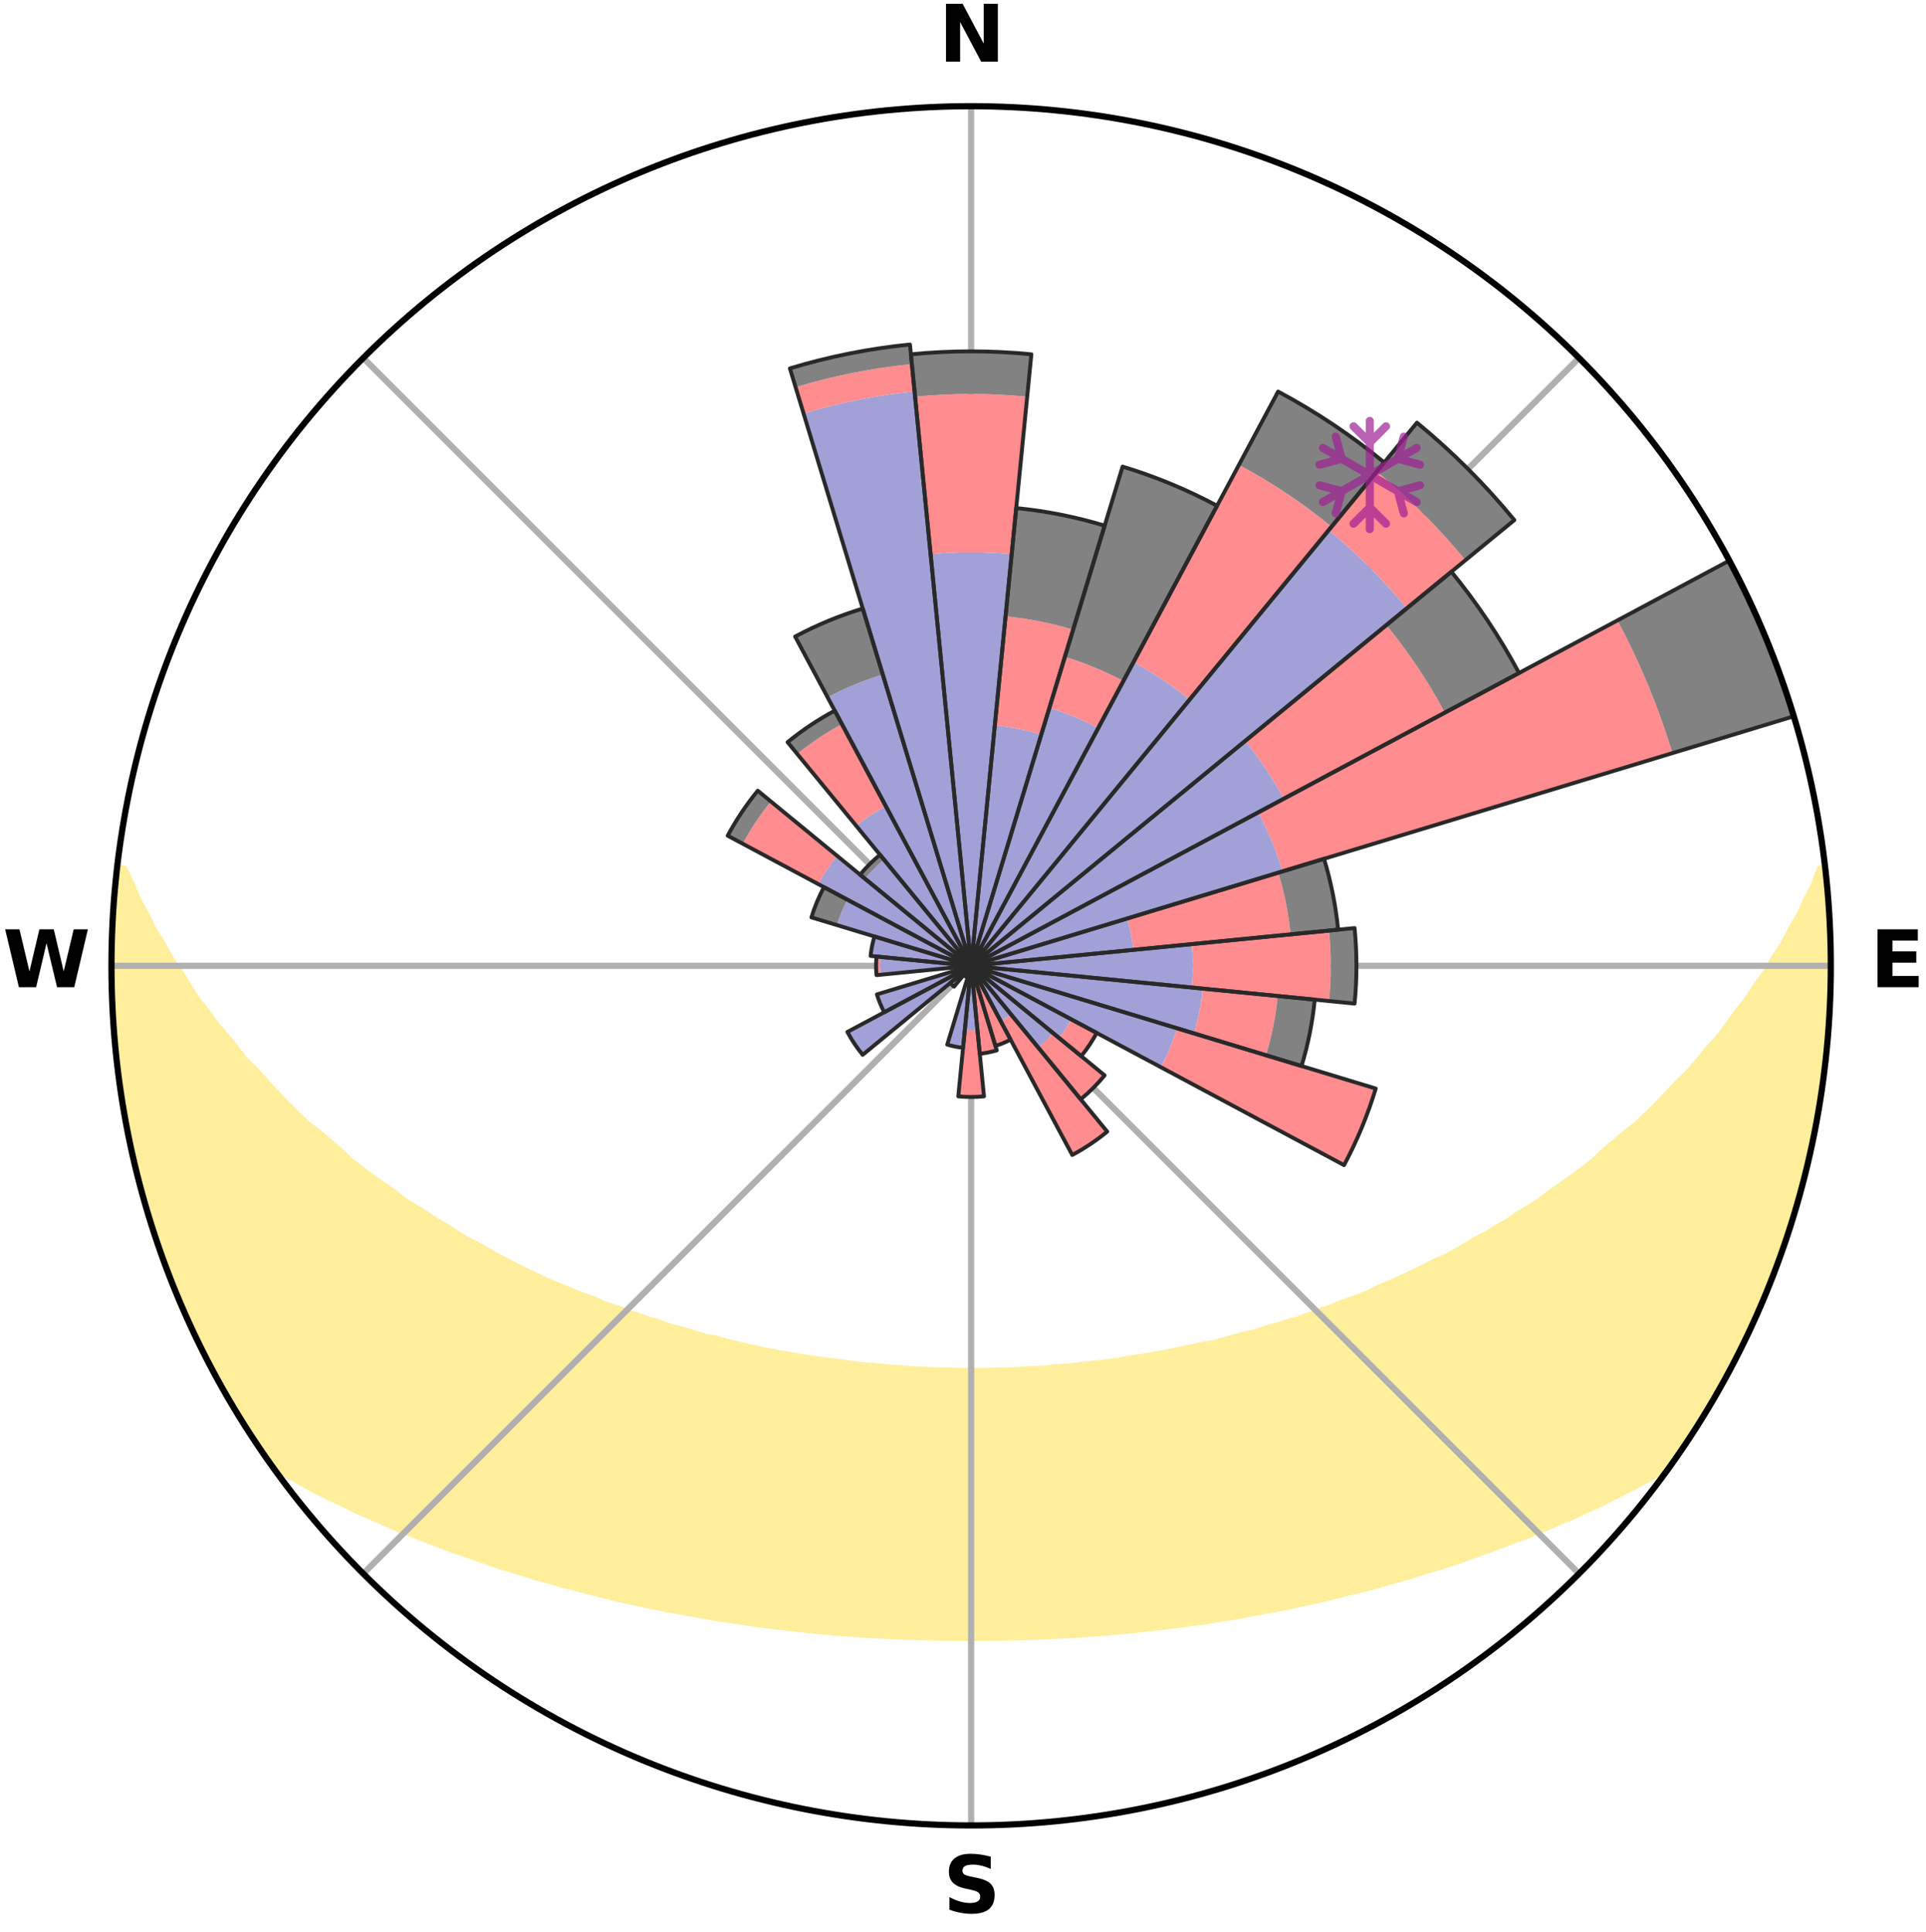 <?xml version="1.0" encoding="utf-8" standalone="no"?>
<!DOCTYPE svg PUBLIC "-//W3C//DTD SVG 1.1//EN"
  "http://www.w3.org/Graphics/SVG/1.1/DTD/svg11.dtd">
<svg xmlns:xlink="http://www.w3.org/1999/xlink" width="248.41pt" height="249.158pt" viewBox="0 0 248.41 249.158" xmlns="http://www.w3.org/2000/svg" version="1.1">
 <title>Ski Rose for Kaunertaler Gletscher</title>
 <defs>
  <style type="text/css">*{stroke-linejoin: round; stroke-linecap: butt}</style>
 </defs>
 <g id="figure_1">
  <g id="patch_1">
   <path d="M 0 249.158 
L 248.41 249.158 
L 248.41 0 
L 0 0 
z
" style="fill: #ffffff"/>
  </g>
  <g id="axes_1">
   <g id="patch_2">
    <path d="M 236.135 124.579 
C 236.135 110.018 233.267 95.599 227.695 82.147 
C 222.122 68.695 213.955 56.471 203.659 46.175 
C 193.363 35.879 181.139 27.711 167.687 22.139 
C 154.235 16.567 139.815 13.699 125.255 13.699 
C 110.694 13.699 96.275 16.567 82.823 22.139 
C 69.371 27.711 57.147 35.879 46.851 46.175 
C 36.555 56.471 28.387 68.695 22.815 82.147 
C 17.243 95.599 14.375 110.018 14.375 124.579 
C 14.375 139.14 17.243 153.559 22.815 167.011 
C 28.387 180.463 36.555 192.687 46.851 202.983 
C 57.147 213.279 69.371 221.447 82.823 227.019 
C 96.275 232.591 110.694 235.459 125.255 235.459 
C 139.815 235.459 154.235 232.591 167.687 227.019 
C 181.139 221.447 193.363 213.279 203.659 202.983 
C 213.955 192.687 222.122 180.463 227.695 167.011 
C 233.267 153.559 236.135 139.14 236.135 124.579 
M 125.255 124.579 
C 125.255 124.579 125.255 124.579 125.255 124.579 
C 125.255 124.579 125.255 124.579 125.255 124.579 
C 125.255 124.579 125.255 124.579 125.255 124.579 
C 125.255 124.579 125.255 124.579 125.255 124.579 
C 125.255 124.579 125.255 124.579 125.255 124.579 
C 125.255 124.579 125.255 124.579 125.255 124.579 
C 125.255 124.579 125.255 124.579 125.255 124.579 
C 125.255 124.579 125.255 124.579 125.255 124.579 
C 125.255 124.579 125.255 124.579 125.255 124.579 
C 125.255 124.579 125.255 124.579 125.255 124.579 
C 125.255 124.579 125.255 124.579 125.255 124.579 
C 125.255 124.579 125.255 124.579 125.255 124.579 
C 125.255 124.579 125.255 124.579 125.255 124.579 
C 125.255 124.579 125.255 124.579 125.255 124.579 
C 125.255 124.579 125.255 124.579 125.255 124.579 
C 125.255 124.579 125.255 124.579 125.255 124.579 
z
" style="fill: #ffffff"/>
   </g>
   <g id="PolyCollection_1">
    <defs>
     <path id="m570dcb9159" d="M 235.361 -137.124 
L 234.809 -137.061 
L 234.059 -135.056 
L 233.045 -133.062 
L 232.171 -131.118 
L 231.045 -129.198 
L 230.079 -127.324 
L 228.868 -125.483 
L 227.828 -123.684 
L 226.547 -121.927 
L 225.442 -120.205 
L 224.099 -118.533 
L 222.937 -116.891 
L 221.749 -115.288 
L 220.329 -113.747 
L 219.093 -112.225 
L 217.836 -110.743 
L 216.353 -109.334 
L 215.056 -107.935 
L 213.742 -106.576 
L 212.411 -105.257 
L 211.065 -103.978 
L 209.509 -102.79 
L 208.138 -101.593 
L 206.757 -100.437 
L 205.557 -99.26 
L 204.155 -98.18 
L 202.745 -97.138 
L 201.33 -96.136 
L 199.91 -95.172 
L 198.665 -94.172 
L 197.236 -93.281 
L 195.806 -92.427 
L 194.547 -91.528 
L 193.115 -90.745 
L 191.851 -89.911 
L 190.421 -89.197 
L 189.155 -88.426 
L 187.888 -87.685 
L 186.62 -86.974 
L 185.204 -86.387 
L 183.942 -85.735 
L 182.682 -85.11 
L 181.425 -84.513 
L 180.172 -83.942 
L 178.924 -83.398 
L 177.68 -82.878 
L 176.567 -82.281 
L 175.332 -81.809 
L 174.104 -81.361 
L 172.883 -80.936 
L 171.781 -80.428 
L 170.573 -80.045 
L 169.477 -79.578 
L 168.284 -79.236 
L 167.196 -78.809 
L 166.019 -78.504 
L 164.94 -78.113 
L 163.781 -77.843 
L 162.713 -77.487 
L 161.65 -77.148 
L 160.517 -76.925 
L 159.466 -76.617 
L 158.42 -76.323 
L 157.379 -76.045 
L 156.343 -75.781 
L 155.255 -75.624 
L 154.232 -75.385 
L 153.215 -75.159 
L 152.204 -74.945 
L 151.198 -74.743 
L 150.198 -74.551 
L 149.203 -74.371 
L 148.214 -74.201 
L 147.23 -74.04 
L 146.251 -73.889 
L 145.278 -73.747 
L 144.336 -73.545 
L 143.37 -73.423 
L 142.41 -73.308 
L 141.454 -73.2 
L 140.504 -73.1 
L 139.557 -73.006 
L 138.628 -72.868 
L 137.688 -72.79 
L 136.752 -72.717 
L 135.82 -72.65 
L 134.898 -72.552 
L 133.97 -72.498 
L 133.046 -72.45 
L 132.124 -72.406 
L 131.206 -72.344 
L 130.288 -72.312 
L 129.37 -72.285 
L 128.455 -72.262 
L 127.54 -72.234 
L 126.626 -72.222 
L 125.712 -72.214 
L 124.798 -72.214 
L 123.884 -72.226 
L 122.97 -72.242 
L 122.055 -72.261 
L 121.139 -72.284 
L 120.224 -72.33 
L 119.306 -72.366 
L 118.386 -72.405 
L 117.468 -72.478 
L 116.545 -72.53 
L 115.619 -72.587 
L 114.69 -72.649 
L 113.767 -72.759 
L 112.832 -72.835 
L 111.894 -72.916 
L 110.952 -73.004 
L 110.005 -73.098 
L 109.073 -73.257 
L 108.12 -73.368 
L 107.162 -73.486 
L 106.199 -73.611 
L 105.231 -73.745 
L 104.258 -73.887 
L 103.279 -74.038 
L 102.295 -74.199 
L 101.306 -74.369 
L 100.311 -74.549 
L 99.31 -74.74 
L 98.304 -74.943 
L 97.293 -75.157 
L 96.276 -75.383 
L 95.254 -75.622 
L 94.226 -75.874 
L 93.193 -76.139 
L 92.155 -76.419 
L 91.042 -76.615 
L 89.991 -76.923 
L 88.936 -77.247 
L 87.876 -77.587 
L 86.728 -77.842 
L 85.657 -78.215 
L 84.582 -78.607 
L 83.409 -78.912 
L 82.325 -79.34 
L 81.135 -79.683 
L 80.043 -80.149 
L 78.839 -80.532 
L 77.627 -80.936 
L 76.524 -81.465 
L 75.3 -81.913 
L 74.069 -82.384 
L 72.831 -82.879 
L 71.588 -83.399 
L 70.34 -83.944 
L 69.087 -84.515 
L 67.831 -85.113 
L 66.571 -85.737 
L 65.31 -86.39 
L 64.047 -87.071 
L 62.783 -87.78 
L 61.52 -88.519 
L 60.095 -89.2 
L 58.832 -90.001 
L 57.571 -90.833 
L 56.143 -91.614 
L 54.887 -92.511 
L 53.461 -93.362 
L 52.036 -94.251 
L 50.795 -95.249 
L 49.379 -96.21 
L 47.967 -97.21 
L 46.561 -98.249 
L 45.163 -99.326 
L 43.966 -100.5 
L 42.588 -101.653 
L 41.221 -102.846 
L 39.668 -104.031 
L 38.325 -105.307 
L 36.997 -106.623 
L 35.686 -107.978 
L 34.393 -109.374 
L 33.118 -110.809 
L 31.658 -112.257 
L 30.425 -113.775 
L 29.216 -115.332 
L 27.823 -116.911 
L 26.663 -118.549 
L 25.323 -120.216 
L 24.221 -121.933 
L 23.149 -123.688 
L 21.903 -125.481 
L 20.9 -127.312 
L 19.729 -129.186 
L 18.805 -131.09 
L 17.727 -133.042 
L 16.904 -135.012 
L 15.953 -137.032 
L 15.145 -137.124 
L 15.145 -137.124 
L 14.988 -135.197 
L 14.751 -133.276 
L 14.66 -131.343 
L 14.488 -129.415 
L 14.463 -127.48 
L 14.398 -125.546 
L 14.509 -123.613 
L 14.469 -121.678 
L 14.498 -119.743 
L 14.708 -117.818 
L 14.766 -115.883 
L 14.886 -113.952 
L 15.112 -112.03 
L 15.449 -110.123 
L 15.637 -108.197 
L 15.955 -106.289 
L 16.303 -104.386 
L 16.681 -102.489 
L 17.088 -100.599 
L 17.524 -98.715 
L 17.991 -96.839 
L 18.487 -94.97 
L 19.013 -93.109 
L 19.569 -91.257 
L 20.156 -89.413 
L 20.773 -87.58 
L 21.421 -85.757 
L 22.1 -83.945 
L 22.896 -82.181 
L 23.637 -80.394 
L 24.41 -78.621 
L 25.215 -76.863 
L 26.048 -75.116 
L 26.925 -73.392 
L 27.838 -71.686 
L 28.786 -70 
L 29.746 -68.32 
L 30.741 -66.661 
L 31.748 -65.009 
L 32.809 -63.391 
L 33.882 -61.78 
L 35.019 -60.214 
L 36.83 -59.148 
L 38.66 -58.133 
L 40.446 -57.119 
L 42.304 -56.2 
L 44.162 -55.32 
L 45.966 -54.43 
L 47.828 -53.63 
L 49.63 -52.814 
L 51.43 -52.031 
L 53.275 -51.332 
L 55.066 -50.615 
L 56.851 -49.93 
L 58.631 -49.274 
L 60.404 -48.649 
L 62.17 -48.051 
L 63.889 -47.432 
L 65.641 -46.889 
L 67.385 -46.372 
L 69.082 -45.828 
L 70.809 -45.36 
L 72.496 -44.869 
L 74.205 -44.448 
L 75.874 -43.997 
L 77.54 -43.575 
L 79.195 -43.168 
L 80.846 -42.787 
L 82.486 -42.421 
L 84.122 -42.08 
L 85.748 -41.752 
L 87.37 -41.448 
L 88.981 -41.154 
L 90.587 -40.884 
L 92.171 -40.59 
L 93.761 -40.346 
L 95.348 -40.124 
L 96.915 -39.88 
L 98.486 -39.68 
L 100.043 -39.467 
L 101.605 -39.301 
L 103.153 -39.118 
L 104.702 -38.971 
L 106.242 -38.816 
L 107.778 -38.675 
L 109.314 -38.572 
L 110.843 -38.457 
L 112.369 -38.355 
L 113.893 -38.278 
L 115.413 -38.2 
L 116.931 -38.136 
L 118.449 -38.097 
L 119.963 -38.056 
L 121.476 -38.026 
L 122.988 -38.009 
L 124.499 -38.003 
L 126.01 -38.003 
L 127.522 -38.01 
L 129.034 -38.028 
L 130.547 -38.057 
L 132.062 -38.086 
L 133.578 -38.138 
L 135.096 -38.203 
L 136.616 -38.281 
L 138.14 -38.36 
L 139.666 -38.461 
L 141.194 -38.577 
L 142.731 -38.68 
L 144.267 -38.822 
L 145.811 -38.958 
L 147.355 -39.125 
L 148.902 -39.308 
L 150.464 -39.474 
L 152.021 -39.687 
L 153.592 -39.888 
L 155.172 -40.094 
L 156.745 -40.354 
L 158.335 -40.599 
L 159.936 -40.852 
L 161.525 -41.163 
L 163.135 -41.458 
L 164.757 -41.762 
L 166.382 -42.091 
L 168.018 -42.431 
L 169.658 -42.799 
L 171.309 -43.178 
L 172.963 -43.586 
L 174.629 -44.008 
L 176.329 -44.408 
L 178.006 -44.881 
L 179.693 -45.371 
L 181.419 -45.839 
L 183.115 -46.385 
L 184.858 -46.902 
L 186.61 -47.445 
L 188.37 -48.015 
L 190.095 -48.661 
L 191.868 -49.287 
L 193.647 -49.942 
L 195.432 -50.628 
L 197.271 -51.295 
L 199.067 -52.044 
L 200.866 -52.827 
L 202.727 -53.589 
L 204.531 -54.442 
L 206.39 -55.283 
L 208.191 -56.212 
L 210.05 -57.13 
L 211.894 -58.098 
L 213.728 -59.112 
L 215.477 -60.224 
L 216.624 -61.783 
L 217.689 -63.398 
L 218.759 -65.01 
L 219.795 -66.645 
L 220.748 -68.329 
L 221.745 -69.988 
L 222.607 -71.721 
L 223.512 -73.43 
L 224.474 -75.11 
L 225.293 -76.863 
L 226.146 -78.6 
L 226.927 -80.371 
L 227.62 -82.178 
L 228.362 -83.964 
L 229.056 -85.769 
L 229.772 -87.568 
L 230.365 -89.41 
L 230.912 -91.266 
L 231.531 -93.099 
L 231.992 -94.978 
L 232.581 -96.823 
L 232.952 -98.723 
L 233.456 -100.592 
L 233.889 -102.477 
L 234.159 -104.395 
L 234.517 -106.295 
L 234.859 -108.199 
L 235.161 -110.11 
L 235.411 -112.028 
L 235.455 -113.968 
L 235.642 -115.891 
L 235.792 -117.818 
L 235.905 -119.748 
L 235.978 -121.68 
L 236.02 -123.612 
L 236.027 -125.546 
L 236 -127.479 
L 235.936 -129.411 
L 235.842 -131.343 
L 235.715 -133.272 
L 235.552 -135.199 
L 235.361 -137.124 
z
" style="stroke: #ffee9c"/>
    </defs>
    <g clip-path="url(#p41355a357d)">
     <use xlink:href="#m570dcb9159" x="0" y="249.158" style="fill: #ffee9c; stroke: #ffee9c"/>
    </g>
   </g>
   <g id="matplotlib.axis_1">
    <g id="xtick_1">
     <g id="line2d_1">
      <path d="M 125.255 124.579 
L 125.255 13.699 
" clip-path="url(#p41355a357d)" style="fill: none; stroke: #b0b0b0; stroke-width: 0.8; stroke-linecap: square"/>
     </g>
     <g id="text_1">
      <!-- N -->
      <g transform="translate(121.07 7.958) scale(0.1 -0.1)">
       <defs>
        <path id="DejaVuSans-Bold-4e" d="M 588 4666 
L 1931 4666 
L 3628 1466 
L 3628 4666 
L 4769 4666 
L 4769 0 
L 3425 0 
L 1728 3200 
L 1728 0 
L 588 0 
L 588 4666 
z
" transform="scale(0.016)"/>
       </defs>
       <use xlink:href="#DejaVuSans-Bold-4e"/>
      </g>
     </g>
    </g>
    <g id="xtick_2">
     <g id="line2d_2">
      <path d="M 125.255 124.579 
L 203.659 46.175 
" clip-path="url(#p41355a357d)" style="fill: none; stroke: #b0b0b0; stroke-width: 0.8; stroke-linecap: square"/>
     </g>
    </g>
    <g id="xtick_3">
     <g id="line2d_3">
      <path d="M 125.255 124.579 
L 236.135 124.579 
" clip-path="url(#p41355a357d)" style="fill: none; stroke: #b0b0b0; stroke-width: 0.8; stroke-linecap: square"/>
     </g>
     <g id="text_2">
      <!-- E -->
      <g transform="translate(241.219 127.338) scale(0.1 -0.1)">
       <defs>
        <path id="DejaVuSans-Bold-45" d="M 588 4666 
L 3834 4666 
L 3834 3756 
L 1791 3756 
L 1791 2888 
L 3713 2888 
L 3713 1978 
L 1791 1978 
L 1791 909 
L 3903 909 
L 3903 0 
L 588 0 
L 588 4666 
z
" transform="scale(0.016)"/>
       </defs>
       <use xlink:href="#DejaVuSans-Bold-45"/>
      </g>
     </g>
    </g>
    <g id="xtick_4">
     <g id="line2d_4">
      <path d="M 125.255 124.579 
L 203.659 202.983 
" clip-path="url(#p41355a357d)" style="fill: none; stroke: #b0b0b0; stroke-width: 0.8; stroke-linecap: square"/>
     </g>
    </g>
    <g id="xtick_5">
     <g id="line2d_5">
      <path d="M 125.255 124.579 
L 125.255 235.459 
" clip-path="url(#p41355a357d)" style="fill: none; stroke: #b0b0b0; stroke-width: 0.8; stroke-linecap: square"/>
     </g>
     <g id="text_3">
      <!-- S -->
      <g transform="translate(121.654 246.718) scale(0.1 -0.1)">
       <defs>
        <path id="DejaVuSans-Bold-53" d="M 3834 4519 
L 3834 3531 
Q 3450 3703 3084 3790 
Q 2719 3878 2394 3878 
Q 1963 3878 1756 3759 
Q 1550 3641 1550 3391 
Q 1550 3203 1689 3098 
Q 1828 2994 2194 2919 
L 2706 2816 
Q 3484 2659 3812 2340 
Q 4141 2022 4141 1434 
Q 4141 663 3683 286 
Q 3225 -91 2284 -91 
Q 1841 -91 1394 -6 
Q 947 78 500 244 
L 500 1259 
Q 947 1022 1364 901 
Q 1781 781 2169 781 
Q 2563 781 2772 912 
Q 2981 1044 2981 1288 
Q 2981 1506 2839 1625 
Q 2697 1744 2272 1838 
L 1806 1941 
Q 1106 2091 782 2419 
Q 459 2747 459 3303 
Q 459 4000 909 4375 
Q 1359 4750 2203 4750 
Q 2588 4750 2994 4692 
Q 3400 4634 3834 4519 
z
" transform="scale(0.016)"/>
       </defs>
       <use xlink:href="#DejaVuSans-Bold-53"/>
      </g>
     </g>
    </g>
    <g id="xtick_6">
     <g id="line2d_6">
      <path d="M 125.255 124.579 
L 46.851 202.983 
" clip-path="url(#p41355a357d)" style="fill: none; stroke: #b0b0b0; stroke-width: 0.8; stroke-linecap: square"/>
     </g>
    </g>
    <g id="xtick_7">
     <g id="line2d_7">
      <path d="M 125.255 124.579 
L 14.375 124.579 
" clip-path="url(#p41355a357d)" style="fill: none; stroke: #b0b0b0; stroke-width: 0.8; stroke-linecap: square"/>
     </g>
     <g id="text_4">
      <!-- W -->
      <g transform="translate(0.36 127.338) scale(0.1 -0.1)">
       <defs>
        <path id="DejaVuSans-Bold-57" d="M 191 4666 
L 1344 4666 
L 2150 1275 
L 2950 4666 
L 4109 4666 
L 4909 1275 
L 5716 4666 
L 6859 4666 
L 5759 0 
L 4372 0 
L 3525 3547 
L 2688 0 
L 1300 0 
L 191 4666 
z
" transform="scale(0.016)"/>
       </defs>
       <use xlink:href="#DejaVuSans-Bold-57"/>
      </g>
     </g>
    </g>
    <g id="xtick_8">
     <g id="line2d_8">
      <path d="M 125.255 124.579 
L 46.851 46.175 
" clip-path="url(#p41355a357d)" style="fill: none; stroke: #b0b0b0; stroke-width: 0.8; stroke-linecap: square"/>
     </g>
    </g>
   </g>
   <g id="matplotlib.axis_2"/>
   <g id="patch_3">
    <path d="M 125.255 124.579 
C 125.255 124.579 125.255 124.579 125.255 124.579 
C 125.255 124.579 125.255 124.579 125.255 124.579 
L 125.255 124.579 
C 125.255 124.579 125.255 124.579 125.255 124.579 
C 125.255 124.579 125.255 124.579 125.255 124.579 
z
" clip-path="url(#p41355a357d)" style="fill: #d9d9d9"/>
   </g>
   <g id="patch_4">
    <path d="M 125.255 124.579 
C 125.255 124.579 125.255 124.579 125.255 124.579 
C 125.255 124.579 125.255 124.579 125.255 124.579 
L 125.255 124.579 
C 125.255 124.579 125.255 124.579 125.255 124.579 
C 125.255 124.579 125.255 124.579 125.255 124.579 
z
" clip-path="url(#p41355a357d)" style="fill: #d9d9d9"/>
   </g>
   <g id="patch_5">
    <path d="M 125.255 124.579 
C 125.255 124.579 125.255 124.579 125.255 124.579 
C 125.255 124.579 125.255 124.579 125.255 124.579 
L 125.255 124.579 
C 125.255 124.579 125.255 124.579 125.255 124.579 
C 125.255 124.579 125.255 124.579 125.255 124.579 
z
" clip-path="url(#p41355a357d)" style="fill: #d9d9d9"/>
   </g>
   <g id="patch_6">
    <path d="M 125.255 124.579 
C 125.255 124.579 125.255 124.579 125.255 124.579 
C 125.255 124.579 125.255 124.579 125.255 124.579 
L 125.255 124.579 
C 125.255 124.579 125.255 124.579 125.255 124.579 
C 125.255 124.579 125.255 124.579 125.255 124.579 
z
" clip-path="url(#p41355a357d)" style="fill: #d9d9d9"/>
   </g>
   <g id="patch_7">
    <path d="M 125.255 124.579 
C 125.255 124.579 125.255 124.579 125.255 124.579 
C 125.255 124.579 125.255 124.579 125.255 124.579 
L 125.255 124.579 
C 125.255 124.579 125.255 124.579 125.255 124.579 
C 125.255 124.579 125.255 124.579 125.255 124.579 
z
" clip-path="url(#p41355a357d)" style="fill: #d9d9d9"/>
   </g>
   <g id="patch_8">
    <path d="M 125.255 124.579 
C 125.255 124.579 125.255 124.579 125.255 124.579 
C 125.255 124.579 125.255 124.579 125.255 124.579 
L 125.255 124.579 
C 125.255 124.579 125.255 124.579 125.255 124.579 
C 125.255 124.579 125.255 124.579 125.255 124.579 
z
" clip-path="url(#p41355a357d)" style="fill: #d9d9d9"/>
   </g>
   <g id="patch_9">
    <path d="M 125.255 124.579 
C 125.255 124.579 125.255 124.579 125.255 124.579 
C 125.255 124.579 125.255 124.579 125.255 124.579 
L 125.255 124.579 
C 125.255 124.579 125.255 124.579 125.255 124.579 
C 125.255 124.579 125.255 124.579 125.255 124.579 
z
" clip-path="url(#p41355a357d)" style="fill: #d9d9d9"/>
   </g>
   <g id="patch_10">
    <path d="M 125.255 124.579 
C 125.255 124.579 125.255 124.579 125.255 124.579 
C 125.255 124.579 125.255 124.579 125.255 124.579 
L 125.255 124.579 
C 125.255 124.579 125.255 124.579 125.255 124.579 
C 125.255 124.579 125.255 124.579 125.255 124.579 
z
" clip-path="url(#p41355a357d)" style="fill: #d9d9d9"/>
   </g>
   <g id="patch_11">
    <path d="M 125.255 124.579 
C 125.255 124.579 125.255 124.579 125.255 124.579 
C 125.255 124.579 125.255 124.579 125.255 124.579 
L 125.255 124.579 
C 125.255 124.579 125.255 124.579 125.255 124.579 
C 125.255 124.579 125.255 124.579 125.255 124.579 
z
" clip-path="url(#p41355a357d)" style="fill: #d9d9d9"/>
   </g>
   <g id="patch_12">
    <path d="M 125.255 124.579 
C 125.255 124.579 125.255 124.579 125.255 124.579 
C 125.255 124.579 125.255 124.579 125.255 124.579 
L 125.255 124.579 
C 125.255 124.579 125.255 124.579 125.255 124.579 
C 125.255 124.579 125.255 124.579 125.255 124.579 
z
" clip-path="url(#p41355a357d)" style="fill: #d9d9d9"/>
   </g>
   <g id="patch_13">
    <path d="M 125.255 124.579 
C 125.255 124.579 125.255 124.579 125.255 124.579 
C 125.255 124.579 125.255 124.579 125.255 124.579 
L 125.255 124.579 
C 125.255 124.579 125.255 124.579 125.255 124.579 
C 125.255 124.579 125.255 124.579 125.255 124.579 
z
" clip-path="url(#p41355a357d)" style="fill: #d9d9d9"/>
   </g>
   <g id="patch_14">
    <path d="M 125.255 124.579 
C 125.255 124.579 125.255 124.579 125.255 124.579 
C 125.255 124.579 125.255 124.579 125.255 124.579 
L 125.255 124.579 
C 125.255 124.579 125.255 124.579 125.255 124.579 
C 125.255 124.579 125.255 124.579 125.255 124.579 
z
" clip-path="url(#p41355a357d)" style="fill: #d9d9d9"/>
   </g>
   <g id="patch_15">
    <path d="M 125.255 124.579 
C 125.255 124.579 125.255 124.579 125.255 124.579 
C 125.255 124.579 125.255 124.579 125.255 124.579 
L 125.255 124.579 
C 125.255 124.579 125.255 124.579 125.255 124.579 
C 125.255 124.579 125.255 124.579 125.255 124.579 
z
" clip-path="url(#p41355a357d)" style="fill: #d9d9d9"/>
   </g>
   <g id="patch_16">
    <path d="M 125.255 124.579 
C 125.255 124.579 125.255 124.579 125.255 124.579 
C 125.255 124.579 125.255 124.579 125.255 124.579 
L 125.255 124.579 
C 125.255 124.579 125.255 124.579 125.255 124.579 
C 125.255 124.579 125.255 124.579 125.255 124.579 
z
" clip-path="url(#p41355a357d)" style="fill: #d9d9d9"/>
   </g>
   <g id="patch_17">
    <path d="M 125.255 124.579 
C 125.255 124.579 125.255 124.579 125.255 124.579 
C 125.255 124.579 125.255 124.579 125.255 124.579 
L 125.255 124.579 
C 125.255 124.579 125.255 124.579 125.255 124.579 
C 125.255 124.579 125.255 124.579 125.255 124.579 
z
" clip-path="url(#p41355a357d)" style="fill: #d9d9d9"/>
   </g>
   <g id="patch_18">
    <path d="M 125.255 124.579 
C 125.255 124.579 125.255 124.579 125.255 124.579 
C 125.255 124.579 125.255 124.579 125.255 124.579 
L 125.255 124.579 
C 125.255 124.579 125.255 124.579 125.255 124.579 
C 125.255 124.579 125.255 124.579 125.255 124.579 
z
" clip-path="url(#p41355a357d)" style="fill: #d9d9d9"/>
   </g>
   <g id="patch_19">
    <path d="M 125.255 124.579 
C 125.255 124.579 125.255 124.579 125.255 124.579 
C 125.255 124.579 125.255 124.579 125.255 124.579 
L 125.255 124.579 
C 125.255 124.579 125.255 124.579 125.255 124.579 
C 125.255 124.579 125.255 124.579 125.255 124.579 
z
" clip-path="url(#p41355a357d)" style="fill: #d9d9d9"/>
   </g>
   <g id="patch_20">
    <path d="M 125.255 124.579 
C 125.255 124.579 125.255 124.579 125.255 124.579 
C 125.255 124.579 125.255 124.579 125.255 124.579 
L 125.255 124.579 
C 125.255 124.579 125.255 124.579 125.255 124.579 
C 125.255 124.579 125.255 124.579 125.255 124.579 
z
" clip-path="url(#p41355a357d)" style="fill: #d9d9d9"/>
   </g>
   <g id="patch_21">
    <path d="M 125.255 124.579 
C 125.255 124.579 125.255 124.579 125.255 124.579 
C 125.255 124.579 125.255 124.579 125.255 124.579 
L 125.255 124.579 
C 125.255 124.579 125.255 124.579 125.255 124.579 
C 125.255 124.579 125.255 124.579 125.255 124.579 
z
" clip-path="url(#p41355a357d)" style="fill: #d9d9d9"/>
   </g>
   <g id="patch_22">
    <path d="M 125.255 124.579 
C 125.255 124.579 125.255 124.579 125.255 124.579 
C 125.255 124.579 125.255 124.579 125.255 124.579 
L 125.255 124.579 
C 125.255 124.579 125.255 124.579 125.255 124.579 
C 125.255 124.579 125.255 124.579 125.255 124.579 
z
" clip-path="url(#p41355a357d)" style="fill: #d9d9d9"/>
   </g>
   <g id="patch_23">
    <path d="M 125.255 124.579 
C 125.255 124.579 125.255 124.579 125.255 124.579 
C 125.255 124.579 125.255 124.579 125.255 124.579 
L 125.255 124.579 
C 125.255 124.579 125.255 124.579 125.255 124.579 
C 125.255 124.579 125.255 124.579 125.255 124.579 
z
" clip-path="url(#p41355a357d)" style="fill: #d9d9d9"/>
   </g>
   <g id="patch_24">
    <path d="M 125.255 124.579 
C 125.255 124.579 125.255 124.579 125.255 124.579 
C 125.255 124.579 125.255 124.579 125.255 124.579 
L 125.255 124.579 
C 125.255 124.579 125.255 124.579 125.255 124.579 
C 125.255 124.579 125.255 124.579 125.255 124.579 
z
" clip-path="url(#p41355a357d)" style="fill: #d9d9d9"/>
   </g>
   <g id="patch_25">
    <path d="M 125.255 124.579 
C 125.255 124.579 125.255 124.579 125.255 124.579 
C 125.255 124.579 125.255 124.579 125.255 124.579 
L 125.255 124.579 
C 125.255 124.579 125.255 124.579 125.255 124.579 
C 125.255 124.579 125.255 124.579 125.255 124.579 
z
" clip-path="url(#p41355a357d)" style="fill: #d9d9d9"/>
   </g>
   <g id="patch_26">
    <path d="M 125.255 124.579 
C 125.255 124.579 125.255 124.579 125.255 124.579 
C 125.255 124.579 125.255 124.579 125.255 124.579 
L 125.255 124.579 
C 125.255 124.579 125.255 124.579 125.255 124.579 
C 125.255 124.579 125.255 124.579 125.255 124.579 
z
" clip-path="url(#p41355a357d)" style="fill: #d9d9d9"/>
   </g>
   <g id="patch_27">
    <path d="M 125.255 124.579 
C 125.255 124.579 125.255 124.579 125.255 124.579 
C 125.255 124.579 125.255 124.579 125.255 124.579 
L 125.255 124.579 
C 125.255 124.579 125.255 124.579 125.255 124.579 
C 125.255 124.579 125.255 124.579 125.255 124.579 
z
" clip-path="url(#p41355a357d)" style="fill: #d9d9d9"/>
   </g>
   <g id="patch_28">
    <path d="M 125.255 124.579 
C 125.255 124.579 125.255 124.579 125.255 124.579 
C 125.255 124.579 125.255 124.579 125.255 124.579 
L 125.255 124.579 
C 125.255 124.579 125.255 124.579 125.255 124.579 
C 125.255 124.579 125.255 124.579 125.255 124.579 
z
" clip-path="url(#p41355a357d)" style="fill: #d9d9d9"/>
   </g>
   <g id="patch_29">
    <path d="M 125.255 124.579 
C 125.255 124.579 125.255 124.579 125.255 124.579 
C 125.255 124.579 125.255 124.579 125.255 124.579 
L 125.255 124.579 
C 125.255 124.579 125.255 124.579 125.255 124.579 
C 125.255 124.579 125.255 124.579 125.255 124.579 
z
" clip-path="url(#p41355a357d)" style="fill: #d9d9d9"/>
   </g>
   <g id="patch_30">
    <path d="M 125.255 124.579 
C 125.255 124.579 125.255 124.579 125.255 124.579 
C 125.255 124.579 125.255 124.579 125.255 124.579 
L 125.255 124.579 
C 125.255 124.579 125.255 124.579 125.255 124.579 
C 125.255 124.579 125.255 124.579 125.255 124.579 
z
" clip-path="url(#p41355a357d)" style="fill: #d9d9d9"/>
   </g>
   <g id="patch_31">
    <path d="M 125.255 124.579 
C 125.255 124.579 125.255 124.579 125.255 124.579 
C 125.255 124.579 125.255 124.579 125.255 124.579 
L 125.255 124.579 
C 125.255 124.579 125.255 124.579 125.255 124.579 
C 125.255 124.579 125.255 124.579 125.255 124.579 
z
" clip-path="url(#p41355a357d)" style="fill: #d9d9d9"/>
   </g>
   <g id="patch_32">
    <path d="M 125.255 124.579 
C 125.255 124.579 125.255 124.579 125.255 124.579 
C 125.255 124.579 125.255 124.579 125.255 124.579 
L 125.255 124.579 
C 125.255 124.579 125.255 124.579 125.255 124.579 
C 125.255 124.579 125.255 124.579 125.255 124.579 
z
" clip-path="url(#p41355a357d)" style="fill: #d9d9d9"/>
   </g>
   <g id="patch_33">
    <path d="M 125.255 124.579 
C 125.255 124.579 125.255 124.579 125.255 124.579 
C 125.255 124.579 125.255 124.579 125.255 124.579 
L 125.255 124.579 
C 125.255 124.579 125.255 124.579 125.255 124.579 
C 125.255 124.579 125.255 124.579 125.255 124.579 
z
" clip-path="url(#p41355a357d)" style="fill: #d9d9d9"/>
   </g>
   <g id="patch_34">
    <path d="M 125.255 124.579 
C 125.255 124.579 125.255 124.579 125.255 124.579 
C 125.255 124.579 125.255 124.579 125.255 124.579 
L 125.255 124.579 
C 125.255 124.579 125.255 124.579 125.255 124.579 
C 125.255 124.579 125.255 124.579 125.255 124.579 
z
" clip-path="url(#p41355a357d)" style="fill: #d9d9d9"/>
   </g>
   <g id="patch_35">
    <path d="M 125.255 124.579 
C 125.255 124.579 125.255 124.579 125.255 124.579 
C 125.255 124.579 125.255 124.579 125.255 124.579 
L 130.485 71.481 
C 128.747 71.31 127.001 71.224 125.255 71.224 
C 123.508 71.224 121.763 71.31 120.025 71.481 
z
" clip-path="url(#p41355a357d)" style="fill: #a1a1d8"/>
   </g>
   <g id="patch_36">
    <path d="M 125.255 124.579 
C 125.255 124.579 125.255 124.579 125.255 124.579 
C 125.255 124.579 125.255 124.579 125.255 124.579 
L 134.303 94.751 
C 133.327 94.455 132.336 94.207 131.336 94.008 
C 130.335 93.809 129.325 93.659 128.31 93.559 
z
" clip-path="url(#p41355a357d)" style="fill: #a1a1d8"/>
   </g>
   <g id="patch_37">
    <path d="M 125.255 124.579 
C 125.255 124.579 125.255 124.579 125.255 124.579 
C 125.255 124.579 125.255 124.579 125.255 124.579 
L 141.648 93.91 
C 140.644 93.374 139.614 92.887 138.563 92.451 
C 137.511 92.016 136.439 91.632 135.35 91.301 
z
" clip-path="url(#p41355a357d)" style="fill: #a1a1d8"/>
   </g>
   <g id="patch_38">
    <path d="M 125.255 124.579 
C 125.255 124.579 125.255 124.579 125.255 124.579 
C 125.255 124.579 125.255 124.579 125.255 124.579 
L 153.428 90.25 
C 152.305 89.328 151.136 88.461 149.928 87.654 
C 148.719 86.846 147.472 86.098 146.19 85.413 
z
" clip-path="url(#p41355a357d)" style="fill: #a1a1d8"/>
   </g>
   <g id="patch_39">
    <path d="M 125.255 124.579 
C 125.255 124.579 125.255 124.579 125.255 124.579 
C 125.255 124.579 125.255 124.579 125.255 124.579 
L 181.444 78.466 
C 179.934 76.627 178.336 74.863 176.653 73.181 
C 174.971 71.498 173.207 69.9 171.368 68.39 
z
" clip-path="url(#p41355a357d)" style="fill: #a1a1d8"/>
   </g>
   <g id="patch_40">
    <path d="M 125.255 124.579 
C 125.255 124.579 125.255 124.579 125.255 124.579 
C 125.255 124.579 125.255 124.579 125.255 124.579 
L 165.572 103.029 
C 164.867 101.709 164.097 100.425 163.266 99.181 
C 162.434 97.937 161.543 96.734 160.593 95.578 
z
" clip-path="url(#p41355a357d)" style="fill: #a1a1d8"/>
   </g>
   <g id="patch_41">
    <path d="M 125.255 124.579 
C 125.255 124.579 125.255 124.579 125.255 124.579 
C 125.255 124.579 125.255 124.579 125.255 124.579 
L 165.428 112.393 
C 165.029 111.078 164.566 109.783 164.04 108.514 
C 163.514 107.244 162.927 106.001 162.279 104.789 
z
" clip-path="url(#p41355a357d)" style="fill: #a1a1d8"/>
   </g>
   <g id="patch_42">
    <path d="M 125.255 124.579 
C 125.255 124.579 125.255 124.579 125.255 124.579 
C 125.255 124.579 125.255 124.579 125.255 124.579 
L 146.166 122.52 
C 146.098 121.835 145.997 121.154 145.863 120.48 
C 145.729 119.805 145.562 119.138 145.362 118.48 
z
" clip-path="url(#p41355a357d)" style="fill: #a1a1d8"/>
   </g>
   <g id="patch_43">
    <path d="M 125.255 124.579 
C 125.255 124.579 125.255 124.579 125.255 124.579 
C 125.255 124.579 125.255 124.579 125.255 124.579 
L 153.71 127.382 
C 153.801 126.45 153.847 125.515 153.847 124.579 
C 153.847 123.643 153.801 122.708 153.71 121.777 
z
" clip-path="url(#p41355a357d)" style="fill: #a1a1d8"/>
   </g>
   <g id="patch_44">
    <path d="M 125.255 124.579 
C 125.255 124.579 125.255 124.579 125.255 124.579 
C 125.255 124.579 125.255 124.579 125.255 124.579 
L 153.982 133.293 
C 154.268 132.353 154.507 131.399 154.698 130.436 
C 154.89 129.472 155.034 128.499 155.131 127.522 
z
" clip-path="url(#p41355a357d)" style="fill: #a1a1d8"/>
   </g>
   <g id="patch_45">
    <path d="M 125.255 124.579 
C 125.255 124.579 125.255 124.579 125.255 124.579 
C 125.255 124.579 125.255 124.579 125.255 124.579 
L 149.731 137.662 
C 150.159 136.861 150.547 136.039 150.895 135.2 
C 151.243 134.36 151.549 133.505 151.813 132.635 
z
" clip-path="url(#p41355a357d)" style="fill: #a1a1d8"/>
   </g>
   <g id="patch_46">
    <path d="M 125.255 124.579 
C 125.255 124.579 125.255 124.579 125.255 124.579 
C 125.255 124.579 125.255 124.579 125.255 124.579 
L 136.581 133.874 
C 136.885 133.504 137.171 133.118 137.438 132.719 
C 137.704 132.321 137.951 131.909 138.177 131.486 
z
" clip-path="url(#p41355a357d)" style="fill: #a1a1d8"/>
   </g>
   <g id="patch_47">
    <path d="M 125.255 124.579 
C 125.255 124.579 125.255 124.579 125.255 124.579 
C 125.255 124.579 125.255 124.579 125.255 124.579 
L 133.925 135.144 
C 134.271 134.86 134.603 134.56 134.919 134.243 
C 135.235 133.927 135.536 133.595 135.82 133.249 
z
" clip-path="url(#p41355a357d)" style="fill: #a1a1d8"/>
   </g>
   <g id="patch_48">
    <path d="M 125.255 124.579 
C 125.255 124.579 125.255 124.579 125.255 124.579 
C 125.255 124.579 125.255 124.579 125.255 124.579 
L 129.07 131.717 
C 129.304 131.592 129.531 131.455 129.751 131.308 
C 129.971 131.161 130.184 131.003 130.389 130.835 
z
" clip-path="url(#p41355a357d)" style="fill: #a1a1d8"/>
   </g>
   <g id="patch_49">
    <path d="M 125.255 124.579 
C 125.255 124.579 125.255 124.579 125.255 124.579 
C 125.255 124.579 125.255 124.579 125.255 124.579 
L 125.255 124.579 
C 125.255 124.579 125.255 124.579 125.255 124.579 
C 125.255 124.579 125.255 124.579 125.255 124.579 
z
" clip-path="url(#p41355a357d)" style="fill: #a1a1d8"/>
   </g>
   <g id="patch_50">
    <path d="M 125.255 124.579 
C 125.255 124.579 125.255 124.579 125.255 124.579 
C 125.255 124.579 125.255 124.579 125.255 124.579 
L 125.255 124.579 
C 125.255 124.579 125.255 124.579 125.255 124.579 
C 125.255 124.579 125.255 124.579 125.255 124.579 
z
" clip-path="url(#p41355a357d)" style="fill: #a1a1d8"/>
   </g>
   <g id="patch_51">
    <path d="M 125.255 124.579 
C 125.255 124.579 125.255 124.579 125.255 124.579 
C 125.255 124.579 125.255 124.579 125.255 124.579 
L 124.44 132.854 
C 124.711 132.881 124.983 132.894 125.255 132.894 
C 125.527 132.894 125.799 132.881 126.07 132.854 
z
" clip-path="url(#p41355a357d)" style="fill: #a1a1d8"/>
   </g>
   <g id="patch_52">
    <path d="M 125.255 124.579 
C 125.255 124.579 125.255 124.579 125.255 124.579 
C 125.255 124.579 125.255 124.579 125.255 124.579 
L 122.172 134.743 
C 122.504 134.844 122.842 134.928 123.183 134.996 
C 123.524 135.064 123.868 135.115 124.214 135.149 
z
" clip-path="url(#p41355a357d)" style="fill: #a1a1d8"/>
   </g>
   <g id="patch_53">
    <path d="M 125.255 124.579 
C 125.255 124.579 125.255 124.579 125.255 124.579 
C 125.255 124.579 125.255 124.579 125.255 124.579 
L 125.255 124.579 
C 125.255 124.579 125.255 124.579 125.255 124.579 
C 125.255 124.579 125.255 124.579 125.255 124.579 
z
" clip-path="url(#p41355a357d)" style="fill: #a1a1d8"/>
   </g>
   <g id="patch_54">
    <path d="M 125.255 124.579 
C 125.255 124.579 125.255 124.579 125.255 124.579 
C 125.255 124.579 125.255 124.579 125.255 124.579 
L 124.267 125.783 
C 124.306 125.815 124.347 125.846 124.39 125.874 
C 124.432 125.902 124.476 125.929 124.521 125.953 
z
" clip-path="url(#p41355a357d)" style="fill: #a1a1d8"/>
   </g>
   <g id="patch_55">
    <path d="M 125.255 124.579 
C 125.255 124.579 125.255 124.579 125.255 124.579 
C 125.255 124.579 125.255 124.579 125.255 124.579 
L 122.563 126.788 
C 122.635 126.877 122.712 126.961 122.792 127.042 
C 122.873 127.122 122.957 127.199 123.045 127.271 
z
" clip-path="url(#p41355a357d)" style="fill: #a1a1d8"/>
   </g>
   <g id="patch_56">
    <path d="M 125.255 124.579 
C 125.255 124.579 125.255 124.579 125.255 124.579 
C 125.255 124.579 125.255 124.579 125.255 124.579 
L 109.295 133.11 
C 109.574 133.632 109.879 134.141 110.208 134.633 
C 110.537 135.126 110.89 135.602 111.266 136.06 
z
" clip-path="url(#p41355a357d)" style="fill: #a1a1d8"/>
   </g>
   <g id="patch_57">
    <path d="M 125.255 124.579 
C 125.255 124.579 125.255 124.579 125.255 124.579 
C 125.255 124.579 125.255 124.579 125.255 124.579 
L 113.331 128.196 
C 113.45 128.586 113.587 128.971 113.743 129.347 
C 113.899 129.724 114.074 130.093 114.266 130.453 
z
" clip-path="url(#p41355a357d)" style="fill: #a1a1d8"/>
   </g>
   <g id="patch_58">
    <path d="M 125.255 124.579 
C 125.255 124.579 125.255 124.579 125.255 124.579 
C 125.255 124.579 125.255 124.579 125.255 124.579 
L 125.255 124.579 
C 125.255 124.579 125.255 124.579 125.255 124.579 
C 125.255 124.579 125.255 124.579 125.255 124.579 
z
" clip-path="url(#p41355a357d)" style="fill: #a1a1d8"/>
   </g>
   <g id="patch_59">
    <path d="M 125.255 124.579 
C 125.255 124.579 125.255 124.579 125.255 124.579 
C 125.255 124.579 125.255 124.579 125.255 124.579 
L 113.552 123.426 
C 113.515 123.81 113.496 124.194 113.496 124.579 
C 113.496 124.964 113.515 125.349 113.552 125.732 
z
" clip-path="url(#p41355a357d)" style="fill: #a1a1d8"/>
   </g>
   <g id="patch_60">
    <path d="M 125.255 124.579 
C 125.255 124.579 125.255 124.579 125.255 124.579 
C 125.255 124.579 125.255 124.579 125.255 124.579 
L 112.785 120.796 
C 112.661 121.204 112.557 121.618 112.474 122.037 
C 112.391 122.455 112.328 122.877 112.286 123.302 
z
" clip-path="url(#p41355a357d)" style="fill: #a1a1d8"/>
   </g>
   <g id="patch_61">
    <path d="M 125.255 124.579 
C 125.255 124.579 125.255 124.579 125.255 124.579 
C 125.255 124.579 125.255 124.579 125.255 124.579 
L 109.295 116.048 
C 109.016 116.571 108.762 117.106 108.536 117.654 
C 108.309 118.201 108.109 118.759 107.937 119.326 
z
" clip-path="url(#p41355a357d)" style="fill: #a1a1d8"/>
   </g>
   <g id="patch_62">
    <path d="M 125.255 124.579 
C 125.255 124.579 125.255 124.579 125.255 124.579 
C 125.255 124.579 125.255 124.579 125.255 124.579 
L 107.974 110.397 
C 107.51 110.963 107.074 111.551 106.668 112.159 
C 106.261 112.768 105.885 113.396 105.54 114.041 
z
" clip-path="url(#p41355a357d)" style="fill: #a1a1d8"/>
   </g>
   <g id="patch_63">
    <path d="M 125.255 124.579 
C 125.255 124.579 125.255 124.579 125.255 124.579 
C 125.255 124.579 125.255 124.579 125.255 124.579 
L 114.011 110.878 
C 113.562 111.246 113.132 111.636 112.722 112.046 
C 112.312 112.456 111.922 112.886 111.554 113.335 
z
" clip-path="url(#p41355a357d)" style="fill: #a1a1d8"/>
   </g>
   <g id="patch_64">
    <path d="M 125.255 124.579 
C 125.255 124.579 125.255 124.579 125.255 124.579 
C 125.255 124.579 125.255 124.579 125.255 124.579 
L 114.242 103.975 
C 113.567 104.335 112.911 104.729 112.275 105.154 
C 111.639 105.578 111.025 106.034 110.434 106.519 
z
" clip-path="url(#p41355a357d)" style="fill: #a1a1d8"/>
   </g>
   <g id="patch_65">
    <path d="M 125.255 124.579 
C 125.255 124.579 125.255 124.579 125.255 124.579 
C 125.255 124.579 125.255 124.579 125.255 124.579 
L 113.857 87.006 
C 112.627 87.379 111.417 87.812 110.229 88.304 
C 109.042 88.796 107.879 89.346 106.746 89.951 
z
" clip-path="url(#p41355a357d)" style="fill: #a1a1d8"/>
   </g>
   <g id="patch_66">
    <path d="M 125.255 124.579 
C 125.255 124.579 125.255 124.579 125.255 124.579 
C 125.255 124.579 125.255 124.579 125.255 124.579 
L 117.957 50.485 
C 115.532 50.724 113.12 51.082 110.73 51.557 
C 108.34 52.033 105.974 52.625 103.642 53.333 
z
" clip-path="url(#p41355a357d)" style="fill: #a1a1d8"/>
   </g>
   <g id="patch_67">
    <path d="M 120.025 71.481 
C 121.763 71.31 123.508 71.224 125.255 71.224 
C 127.001 71.224 128.747 71.31 130.485 71.481 
L 132.485 51.169 
C 130.082 50.933 127.669 50.814 125.255 50.814 
C 122.84 50.814 120.427 50.933 118.025 51.169 
z
" clip-path="url(#p41355a357d)" style="fill: #ff8c8e"/>
   </g>
   <g id="patch_68">
    <path d="M 128.31 93.559 
C 129.325 93.659 130.335 93.809 131.336 94.008 
C 132.336 94.207 133.327 94.455 134.303 94.751 
L 138.405 81.227 
C 136.986 80.797 135.547 80.437 134.093 80.147 
C 132.639 79.858 131.171 79.64 129.695 79.495 
z
" clip-path="url(#p41355a357d)" style="fill: #ff8c8e"/>
   </g>
   <g id="patch_69">
    <path d="M 135.35 91.301 
C 136.439 91.632 137.511 92.016 138.563 92.451 
C 139.614 92.887 140.644 93.374 141.648 93.91 
L 144.887 87.849 
C 143.685 87.207 142.452 86.624 141.193 86.102 
C 139.933 85.58 138.649 85.121 137.344 84.725 
z
" clip-path="url(#p41355a357d)" style="fill: #ff8c8e"/>
   </g>
   <g id="patch_70">
    <path d="M 146.19 85.413 
C 147.472 86.098 148.719 86.846 149.928 87.654 
C 151.136 88.461 152.305 89.328 153.428 90.25 
L 171.737 67.941 
C 169.883 66.419 167.955 64.99 165.961 63.657 
C 163.967 62.325 161.909 61.091 159.794 59.961 
z
" clip-path="url(#p41355a357d)" style="fill: #ff8c8e"/>
   </g>
   <g id="patch_71">
    <path d="M 171.368 68.39 
C 173.207 69.9 174.971 71.498 176.653 73.181 
C 178.336 74.863 179.934 76.627 181.444 78.466 
L 189.009 72.257 
C 187.297 70.171 185.483 68.169 183.574 66.26 
C 181.665 64.351 179.663 62.537 177.577 60.825 
z
" clip-path="url(#p41355a357d)" style="fill: #ff8c8e"/>
   </g>
   <g id="patch_72">
    <path d="M 160.593 95.578 
C 161.543 96.734 162.434 97.937 163.266 99.181 
C 164.097 100.425 164.867 101.709 165.572 103.029 
L 186.354 91.921 
C 185.285 89.921 184.118 87.975 182.858 86.09 
C 181.599 84.204 180.247 82.382 178.808 80.629 
z
" clip-path="url(#p41355a357d)" style="fill: #ff8c8e"/>
   </g>
   <g id="patch_73">
    <path d="M 162.279 104.789 
C 162.927 106.001 163.514 107.244 164.04 108.514 
C 164.566 109.783 165.029 111.078 165.428 112.393 
L 215.707 97.141 
C 214.809 94.18 213.766 91.265 212.582 88.407 
C 211.398 85.548 210.075 82.75 208.616 80.021 
z
" clip-path="url(#p41355a357d)" style="fill: #ff8c8e"/>
   </g>
   <g id="patch_74">
    <path d="M 145.362 118.48 
C 145.562 119.138 145.729 119.805 145.863 120.48 
C 145.997 121.154 146.098 121.835 146.166 122.52 
L 166.455 120.521 
C 166.322 119.173 166.123 117.832 165.858 116.502 
C 165.594 115.173 165.265 113.858 164.871 112.562 
z
" clip-path="url(#p41355a357d)" style="fill: #ff8c8e"/>
   </g>
   <g id="patch_75">
    <path d="M 153.71 121.777 
C 153.801 122.708 153.847 123.643 153.847 124.579 
C 153.847 125.515 153.801 126.45 153.71 127.382 
L 171.419 129.126 
C 171.567 127.615 171.642 126.097 171.642 124.579 
C 171.642 123.061 171.567 121.543 171.419 120.032 
z
" clip-path="url(#p41355a357d)" style="fill: #ff8c8e"/>
   </g>
   <g id="patch_76">
    <path d="M 155.131 127.522 
C 155.034 128.499 154.89 129.472 154.698 130.436 
C 154.507 131.399 154.268 132.353 153.982 133.293 
L 163.283 136.115 
C 163.661 134.87 163.977 133.608 164.231 132.332 
C 164.485 131.056 164.676 129.769 164.803 128.474 
z
" clip-path="url(#p41355a357d)" style="fill: #ff8c8e"/>
   </g>
   <g id="patch_77">
    <path d="M 151.813 132.635 
C 151.549 133.505 151.243 134.36 150.895 135.2 
C 150.547 136.039 150.159 136.861 149.731 137.662 
L 173.351 150.287 
C 174.192 148.713 174.956 147.098 175.639 145.449 
C 176.322 143.8 176.924 142.118 177.442 140.41 
z
" clip-path="url(#p41355a357d)" style="fill: #ff8c8e"/>
   </g>
   <g id="patch_78">
    <path d="M 138.177 131.486 
C 137.951 131.909 137.704 132.321 137.438 132.719 
C 137.171 133.118 136.885 133.504 136.581 133.874 
L 139.45 136.228 
C 139.831 135.764 140.189 135.281 140.523 134.781 
C 140.857 134.281 141.166 133.765 141.45 133.235 
z
" clip-path="url(#p41355a357d)" style="fill: #ff8c8e"/>
   </g>
   <g id="patch_79">
    <path d="M 135.82 133.249 
C 135.536 133.595 135.235 133.927 134.919 134.243 
C 134.603 134.56 134.271 134.86 133.925 135.144 
L 139.385 141.796 
C 139.948 141.334 140.489 140.844 141.004 140.329 
C 141.52 139.813 142.01 139.273 142.472 138.709 
z
" clip-path="url(#p41355a357d)" style="fill: #ff8c8e"/>
   </g>
   <g id="patch_80">
    <path d="M 130.389 130.835 
C 130.184 131.003 129.971 131.161 129.751 131.308 
C 129.531 131.455 129.304 131.592 129.07 131.717 
L 138.296 148.978 
C 139.095 148.551 139.872 148.085 140.625 147.582 
C 141.378 147.079 142.106 146.539 142.805 145.965 
z
" clip-path="url(#p41355a357d)" style="fill: #ff8c8e"/>
   </g>
   <g id="patch_81">
    <path d="M 125.255 124.579 
C 125.255 124.579 125.255 124.579 125.255 124.579 
C 125.255 124.579 125.255 124.579 125.255 124.579 
L 128.387 134.905 
C 128.725 134.803 129.058 134.684 129.384 134.549 
C 129.711 134.413 130.03 134.262 130.342 134.096 
z
" clip-path="url(#p41355a357d)" style="fill: #ff8c8e"/>
   </g>
   <g id="patch_82">
    <path d="M 125.255 124.579 
C 125.255 124.579 125.255 124.579 125.255 124.579 
C 125.255 124.579 125.255 124.579 125.255 124.579 
L 126.371 135.917 
C 126.743 135.88 127.112 135.825 127.477 135.752 
C 127.843 135.68 128.205 135.589 128.562 135.481 
z
" clip-path="url(#p41355a357d)" style="fill: #ff8c8e"/>
   </g>
   <g id="patch_83">
    <path d="M 126.07 132.854 
C 125.799 132.881 125.527 132.894 125.255 132.894 
C 124.983 132.894 124.711 132.881 124.44 132.854 
L 123.596 141.417 
C 124.148 141.471 124.701 141.498 125.255 141.498 
C 125.809 141.498 126.362 141.471 126.913 141.417 
z
" clip-path="url(#p41355a357d)" style="fill: #ff8c8e"/>
   </g>
   <g id="patch_84">
    <path d="M 124.214 135.149 
C 123.868 135.115 123.524 135.064 123.183 134.996 
C 122.842 134.928 122.504 134.844 122.172 134.743 
L 122.172 134.743 
C 122.504 134.844 122.842 134.928 123.183 134.996 
C 123.524 135.064 123.868 135.115 124.214 135.149 
z
" clip-path="url(#p41355a357d)" style="fill: #ff8c8e"/>
   </g>
   <g id="patch_85">
    <path d="M 125.255 124.579 
C 125.255 124.579 125.255 124.579 125.255 124.579 
C 125.255 124.579 125.255 124.579 125.255 124.579 
L 125.255 124.579 
C 125.255 124.579 125.255 124.579 125.255 124.579 
C 125.255 124.579 125.255 124.579 125.255 124.579 
z
" clip-path="url(#p41355a357d)" style="fill: #ff8c8e"/>
   </g>
   <g id="patch_86">
    <path d="M 124.521 125.953 
C 124.476 125.929 124.432 125.902 124.39 125.874 
C 124.347 125.846 124.306 125.815 124.267 125.783 
L 124.267 125.783 
C 124.306 125.815 124.347 125.846 124.39 125.874 
C 124.432 125.902 124.476 125.929 124.521 125.953 
z
" clip-path="url(#p41355a357d)" style="fill: #ff8c8e"/>
   </g>
   <g id="patch_87">
    <path d="M 123.045 127.271 
C 122.957 127.199 122.873 127.122 122.792 127.042 
C 122.712 126.961 122.635 126.877 122.563 126.788 
L 122.563 126.788 
C 122.635 126.877 122.712 126.961 122.792 127.042 
C 122.873 127.122 122.957 127.199 123.045 127.271 
z
" clip-path="url(#p41355a357d)" style="fill: #ff8c8e"/>
   </g>
   <g id="patch_88">
    <path d="M 111.266 136.06 
C 110.89 135.602 110.537 135.126 110.208 134.633 
C 109.879 134.141 109.574 133.632 109.295 133.11 
L 109.295 133.11 
C 109.574 133.632 109.879 134.141 110.208 134.633 
C 110.537 135.126 110.89 135.602 111.266 136.06 
z
" clip-path="url(#p41355a357d)" style="fill: #ff8c8e"/>
   </g>
   <g id="patch_89">
    <path d="M 114.266 130.453 
C 114.074 130.093 113.899 129.724 113.743 129.347 
C 113.587 128.971 113.45 128.586 113.331 128.196 
L 113.101 128.266 
C 113.221 128.664 113.361 129.056 113.52 129.44 
C 113.68 129.824 113.857 130.2 114.053 130.566 
z
" clip-path="url(#p41355a357d)" style="fill: #ff8c8e"/>
   </g>
   <g id="patch_90">
    <path d="M 125.255 124.579 
C 125.255 124.579 125.255 124.579 125.255 124.579 
C 125.255 124.579 125.255 124.579 125.255 124.579 
L 125.255 124.579 
C 125.255 124.579 125.255 124.579 125.255 124.579 
C 125.255 124.579 125.255 124.579 125.255 124.579 
z
" clip-path="url(#p41355a357d)" style="fill: #ff8c8e"/>
   </g>
   <g id="patch_91">
    <path d="M 113.552 125.732 
C 113.515 125.349 113.496 124.964 113.496 124.579 
C 113.496 124.194 113.515 123.81 113.552 123.426 
L 113.05 123.377 
C 113.011 123.776 112.991 124.178 112.991 124.579 
C 112.991 124.98 113.011 125.382 113.05 125.781 
z
" clip-path="url(#p41355a357d)" style="fill: #ff8c8e"/>
   </g>
   <g id="patch_92">
    <path d="M 112.286 123.302 
C 112.328 122.877 112.391 122.455 112.474 122.037 
C 112.557 121.618 112.661 121.204 112.785 120.796 
L 112.785 120.796 
C 112.661 121.204 112.557 121.618 112.474 122.037 
C 112.391 122.455 112.328 122.877 112.286 123.302 
z
" clip-path="url(#p41355a357d)" style="fill: #ff8c8e"/>
   </g>
   <g id="patch_93">
    <path d="M 107.937 119.326 
C 108.109 118.759 108.309 118.201 108.536 117.654 
C 108.762 117.106 109.016 116.571 109.295 116.048 
L 109.295 116.048 
C 109.016 116.571 108.762 117.106 108.536 117.654 
C 108.309 118.201 108.109 118.759 107.937 119.326 
z
" clip-path="url(#p41355a357d)" style="fill: #ff8c8e"/>
   </g>
   <g id="patch_94">
    <path d="M 105.54 114.041 
C 105.885 113.396 106.261 112.768 106.668 112.159 
C 107.074 111.551 107.51 110.963 107.974 110.397 
L 99.432 103.387 
C 98.739 104.232 98.087 105.111 97.479 106.02 
C 96.872 106.929 96.31 107.868 95.794 108.832 
z
" clip-path="url(#p41355a357d)" style="fill: #ff8c8e"/>
   </g>
   <g id="patch_95">
    <path d="M 111.554 113.335 
C 111.922 112.886 112.312 112.456 112.722 112.046 
C 113.132 111.636 113.562 111.246 114.011 110.878 
L 114.011 110.878 
C 113.562 111.246 113.132 111.636 112.722 112.046 
C 112.312 112.456 111.922 112.886 111.554 113.335 
z
" clip-path="url(#p41355a357d)" style="fill: #ff8c8e"/>
   </g>
   <g id="patch_96">
    <path d="M 110.434 106.519 
C 111.025 106.034 111.639 105.578 112.275 105.154 
C 112.911 104.729 113.567 104.335 114.242 103.975 
L 108.593 93.407 
C 107.573 93.952 106.58 94.547 105.618 95.19 
C 104.656 95.833 103.726 96.522 102.832 97.256 
z
" clip-path="url(#p41355a357d)" style="fill: #ff8c8e"/>
   </g>
   <g id="patch_97">
    <path d="M 106.746 89.951 
C 107.879 89.346 109.042 88.796 110.229 88.304 
C 111.417 87.812 112.627 87.379 113.857 87.006 
L 113.857 87.006 
C 112.627 87.379 111.417 87.812 110.229 88.304 
C 109.042 88.796 107.879 89.346 106.746 89.951 
z
" clip-path="url(#p41355a357d)" style="fill: #ff8c8e"/>
   </g>
   <g id="patch_98">
    <path d="M 103.642 53.333 
C 105.974 52.625 108.34 52.033 110.73 51.557 
C 113.12 51.082 115.532 50.724 117.957 50.485 
L 117.61 46.962 
C 115.07 47.212 112.543 47.587 110.039 48.085 
C 107.535 48.583 105.058 49.203 102.615 49.944 
z
" clip-path="url(#p41355a357d)" style="fill: #ff8c8e"/>
   </g>
   <g id="patch_99">
    <path d="M 118.025 51.169 
C 120.427 50.933 122.84 50.814 125.255 50.814 
C 127.669 50.814 130.082 50.933 132.485 51.169 
L 133.023 45.703 
C 130.442 45.448 127.849 45.321 125.255 45.321 
C 122.661 45.321 120.068 45.448 117.486 45.703 
z
" clip-path="url(#p41355a357d)" style="fill: #828282"/>
   </g>
   <g id="patch_100">
    <path d="M 129.695 79.495 
C 131.171 79.64 132.639 79.858 134.093 80.147 
C 135.547 80.437 136.986 80.797 138.405 81.227 
L 142.477 67.805 
C 140.619 67.241 138.734 66.769 136.829 66.39 
C 134.925 66.011 133.003 65.726 131.07 65.536 
z
" clip-path="url(#p41355a357d)" style="fill: #828282"/>
   </g>
   <g id="patch_101">
    <path d="M 137.344 84.725 
C 138.649 85.121 139.933 85.58 141.193 86.102 
C 142.452 86.624 143.685 87.207 144.887 87.849 
L 156.975 65.235 
C 155.033 64.197 153.04 63.254 151.006 62.411 
C 148.971 61.569 146.896 60.826 144.788 60.187 
z
" clip-path="url(#p41355a357d)" style="fill: #828282"/>
   </g>
   <g id="patch_102">
    <path d="M 159.794 59.961 
C 161.909 61.091 163.967 62.325 165.961 63.657 
C 167.955 64.99 169.883 66.419 171.737 67.941 
L 178.538 59.653 
C 176.413 57.909 174.204 56.271 171.918 54.743 
C 169.632 53.216 167.272 51.802 164.848 50.506 
z
" clip-path="url(#p41355a357d)" style="fill: #828282"/>
   </g>
   <g id="patch_103">
    <path d="M 177.577 60.825 
C 179.663 62.537 181.665 64.351 183.574 66.26 
C 185.483 68.169 187.297 70.171 189.009 72.257 
L 195.314 67.083 
C 193.432 64.79 191.439 62.591 189.341 60.493 
C 187.243 58.395 185.044 56.402 182.751 54.52 
z
" clip-path="url(#p41355a357d)" style="fill: #828282"/>
   </g>
   <g id="patch_104">
    <path d="M 178.808 80.629 
C 180.247 82.382 181.599 84.204 182.858 86.09 
C 184.118 87.975 185.285 89.921 186.354 91.921 
L 195.919 86.808 
C 194.683 84.495 193.334 82.244 191.877 80.064 
C 190.42 77.883 188.856 75.775 187.193 73.748 
z
" clip-path="url(#p41355a357d)" style="fill: #828282"/>
   </g>
   <g id="patch_105">
    <path d="M 208.616 80.021 
C 210.075 82.75 211.398 85.548 212.582 88.407 
C 213.766 91.265 214.809 94.18 215.707 97.141 
L 231.36 92.392 
C 230.307 88.919 229.083 85.5 227.695 82.147 
C 226.306 78.794 224.753 75.511 223.042 72.311 
z
" clip-path="url(#p41355a357d)" style="fill: #828282"/>
   </g>
   <g id="patch_106">
    <path d="M 164.871 112.562 
C 165.265 113.858 165.594 115.173 165.858 116.502 
C 166.123 117.832 166.322 119.173 166.455 120.521 
L 172.588 119.917 
C 172.435 118.368 172.207 116.827 171.903 115.3 
C 171.599 113.773 171.221 112.262 170.769 110.773 
z
" clip-path="url(#p41355a357d)" style="fill: #828282"/>
   </g>
   <g id="patch_107">
    <path d="M 171.419 120.032 
C 171.567 121.543 171.642 123.061 171.642 124.579 
C 171.642 126.097 171.567 127.615 171.419 129.126 
L 174.71 129.45 
C 174.87 127.831 174.949 126.206 174.949 124.579 
C 174.949 122.952 174.87 121.327 174.71 119.708 
z
" clip-path="url(#p41355a357d)" style="fill: #828282"/>
   </g>
   <g id="patch_108">
    <path d="M 164.803 128.474 
C 164.676 129.769 164.485 131.056 164.231 132.332 
C 163.977 133.608 163.661 134.87 163.283 136.115 
L 167.87 137.506 
C 168.293 136.111 168.647 134.697 168.932 133.267 
C 169.216 131.837 169.43 130.395 169.573 128.944 
z
" clip-path="url(#p41355a357d)" style="fill: #828282"/>
   </g>
   <g id="patch_109">
    <path d="M 177.442 140.41 
C 176.924 142.118 176.322 143.8 175.639 145.449 
C 174.956 147.098 174.192 148.713 173.351 150.287 
L 173.351 150.287 
C 174.192 148.713 174.956 147.098 175.639 145.449 
C 176.322 143.8 176.924 142.118 177.442 140.41 
z
" clip-path="url(#p41355a357d)" style="fill: #828282"/>
   </g>
   <g id="patch_110">
    <path d="M 141.45 133.235 
C 141.166 133.765 140.857 134.281 140.523 134.781 
C 140.189 135.281 139.831 135.764 139.45 136.228 
L 139.45 136.228 
C 139.831 135.764 140.189 135.281 140.523 134.781 
C 140.857 134.281 141.166 133.765 141.45 133.235 
z
" clip-path="url(#p41355a357d)" style="fill: #828282"/>
   </g>
   <g id="patch_111">
    <path d="M 142.472 138.709 
C 142.01 139.273 141.52 139.813 141.004 140.329 
C 140.489 140.844 139.948 141.334 139.385 141.796 
L 139.385 141.796 
C 139.948 141.334 140.489 140.844 141.004 140.329 
C 141.52 139.813 142.01 139.273 142.472 138.709 
z
" clip-path="url(#p41355a357d)" style="fill: #828282"/>
   </g>
   <g id="patch_112">
    <path d="M 142.805 145.965 
C 142.106 146.539 141.378 147.079 140.625 147.582 
C 139.872 148.085 139.095 148.551 138.296 148.978 
L 138.296 148.978 
C 139.095 148.551 139.872 148.085 140.625 147.582 
C 141.378 147.079 142.106 146.539 142.805 145.965 
z
" clip-path="url(#p41355a357d)" style="fill: #828282"/>
   </g>
   <g id="patch_113">
    <path d="M 130.342 134.096 
C 130.03 134.262 129.711 134.413 129.384 134.549 
C 129.058 134.684 128.725 134.803 128.387 134.905 
L 128.387 134.905 
C 128.725 134.803 129.058 134.684 129.384 134.549 
C 129.711 134.413 130.03 134.262 130.342 134.096 
z
" clip-path="url(#p41355a357d)" style="fill: #828282"/>
   </g>
   <g id="patch_114">
    <path d="M 128.562 135.481 
C 128.205 135.589 127.843 135.68 127.477 135.752 
C 127.112 135.825 126.743 135.88 126.371 135.917 
L 126.371 135.917 
C 126.743 135.88 127.112 135.825 127.477 135.752 
C 127.843 135.68 128.205 135.589 128.562 135.481 
z
" clip-path="url(#p41355a357d)" style="fill: #828282"/>
   </g>
   <g id="patch_115">
    <path d="M 126.913 141.417 
C 126.362 141.471 125.809 141.498 125.255 141.498 
C 124.701 141.498 124.148 141.471 123.596 141.417 
L 123.596 141.417 
C 124.148 141.471 124.701 141.498 125.255 141.498 
C 125.809 141.498 126.362 141.471 126.913 141.417 
z
" clip-path="url(#p41355a357d)" style="fill: #828282"/>
   </g>
   <g id="patch_116">
    <path d="M 124.214 135.149 
C 123.868 135.115 123.524 135.064 123.183 134.996 
C 122.842 134.928 122.504 134.844 122.172 134.743 
L 122.172 134.743 
C 122.504 134.844 122.842 134.928 123.183 134.996 
C 123.524 135.064 123.868 135.115 124.214 135.149 
z
" clip-path="url(#p41355a357d)" style="fill: #828282"/>
   </g>
   <g id="patch_117">
    <path d="M 125.255 124.579 
C 125.255 124.579 125.255 124.579 125.255 124.579 
C 125.255 124.579 125.255 124.579 125.255 124.579 
L 125.255 124.579 
C 125.255 124.579 125.255 124.579 125.255 124.579 
C 125.255 124.579 125.255 124.579 125.255 124.579 
z
" clip-path="url(#p41355a357d)" style="fill: #828282"/>
   </g>
   <g id="patch_118">
    <path d="M 124.521 125.953 
C 124.476 125.929 124.432 125.902 124.39 125.874 
C 124.347 125.846 124.306 125.815 124.267 125.783 
L 124.267 125.783 
C 124.306 125.815 124.347 125.846 124.39 125.874 
C 124.432 125.902 124.476 125.929 124.521 125.953 
z
" clip-path="url(#p41355a357d)" style="fill: #828282"/>
   </g>
   <g id="patch_119">
    <path d="M 123.045 127.271 
C 122.957 127.199 122.873 127.122 122.792 127.042 
C 122.712 126.961 122.635 126.877 122.563 126.788 
L 122.563 126.788 
C 122.635 126.877 122.712 126.961 122.792 127.042 
C 122.873 127.122 122.957 127.199 123.045 127.271 
z
" clip-path="url(#p41355a357d)" style="fill: #828282"/>
   </g>
   <g id="patch_120">
    <path d="M 111.266 136.06 
C 110.89 135.602 110.537 135.126 110.208 134.633 
C 109.879 134.141 109.574 133.632 109.295 133.11 
L 109.295 133.11 
C 109.574 133.632 109.879 134.141 110.208 134.633 
C 110.537 135.126 110.89 135.602 111.266 136.06 
z
" clip-path="url(#p41355a357d)" style="fill: #828282"/>
   </g>
   <g id="patch_121">
    <path d="M 114.053 130.566 
C 113.857 130.2 113.68 129.824 113.52 129.44 
C 113.361 129.056 113.221 128.664 113.101 128.266 
L 113.101 128.266 
C 113.221 128.664 113.361 129.056 113.52 129.44 
C 113.68 129.824 113.857 130.2 114.053 130.566 
z
" clip-path="url(#p41355a357d)" style="fill: #828282"/>
   </g>
   <g id="patch_122">
    <path d="M 125.255 124.579 
C 125.255 124.579 125.255 124.579 125.255 124.579 
C 125.255 124.579 125.255 124.579 125.255 124.579 
L 125.255 124.579 
C 125.255 124.579 125.255 124.579 125.255 124.579 
C 125.255 124.579 125.255 124.579 125.255 124.579 
z
" clip-path="url(#p41355a357d)" style="fill: #828282"/>
   </g>
   <g id="patch_123">
    <path d="M 113.05 125.781 
C 113.011 125.382 112.991 124.98 112.991 124.579 
C 112.991 124.178 113.011 123.776 113.05 123.377 
L 113.05 123.377 
C 113.011 123.776 112.991 124.178 112.991 124.579 
C 112.991 124.98 113.011 125.382 113.05 125.781 
z
" clip-path="url(#p41355a357d)" style="fill: #828282"/>
   </g>
   <g id="patch_124">
    <path d="M 112.286 123.302 
C 112.328 122.877 112.391 122.455 112.474 122.037 
C 112.557 121.618 112.661 121.204 112.785 120.796 
L 112.785 120.796 
C 112.661 121.204 112.557 121.618 112.474 122.037 
C 112.391 122.455 112.328 122.877 112.286 123.302 
z
" clip-path="url(#p41355a357d)" style="fill: #828282"/>
   </g>
   <g id="patch_125">
    <path d="M 107.937 119.326 
C 108.109 118.759 108.309 118.201 108.536 117.654 
C 108.762 117.106 109.016 116.571 109.295 116.048 
L 106.271 114.432 
C 105.939 115.053 105.638 115.691 105.368 116.342 
C 105.098 116.993 104.861 117.656 104.656 118.331 
z
" clip-path="url(#p41355a357d)" style="fill: #828282"/>
   </g>
   <g id="patch_126">
    <path d="M 95.794 108.832 
C 96.31 107.868 96.872 106.929 97.479 106.02 
C 98.087 105.111 98.739 104.232 99.432 103.387 
L 97.734 101.993 
C 96.995 102.894 96.3 103.831 95.653 104.799 
C 95.005 105.768 94.406 106.769 93.856 107.796 
z
" clip-path="url(#p41355a357d)" style="fill: #828282"/>
   </g>
   <g id="patch_127">
    <path d="M 111.554 113.335 
C 111.922 112.886 112.312 112.456 112.722 112.046 
C 113.132 111.636 113.562 111.246 114.011 110.878 
L 113.501 110.257 
C 113.032 110.642 112.583 111.049 112.154 111.478 
C 111.725 111.907 111.318 112.357 110.933 112.825 
z
" clip-path="url(#p41355a357d)" style="fill: #828282"/>
   </g>
   <g id="patch_128">
    <path d="M 102.832 97.256 
C 103.726 96.522 104.656 95.833 105.618 95.19 
C 106.58 94.547 107.573 93.952 108.593 93.407 
L 107.664 91.67 
C 106.587 92.245 105.539 92.874 104.523 93.552 
C 103.508 94.231 102.526 94.959 101.582 95.734 
z
" clip-path="url(#p41355a357d)" style="fill: #828282"/>
   </g>
   <g id="patch_129">
    <path d="M 106.746 89.951 
C 107.879 89.346 109.042 88.796 110.229 88.304 
C 111.417 87.812 112.627 87.379 113.857 87.006 
L 111.275 78.495 
C 109.767 78.953 108.282 79.484 106.826 80.087 
C 105.369 80.691 103.944 81.365 102.554 82.108 
z
" clip-path="url(#p41355a357d)" style="fill: #828282"/>
   </g>
   <g id="patch_130">
    <path d="M 102.615 49.944 
C 105.058 49.203 107.535 48.583 110.039 48.085 
C 112.543 47.587 115.07 47.212 117.61 46.962 
L 117.362 44.441 
C 114.739 44.699 112.13 45.086 109.545 45.601 
C 106.96 46.115 104.402 46.756 101.879 47.521 
z
" clip-path="url(#p41355a357d)" style="fill: #828282"/>
   </g>
   <g id="patch_131">
    <path d="M 125.255 124.579 
C 125.255 124.579 125.255 124.579 125.255 124.579 
C 125.255 124.579 125.255 124.579 125.255 124.579 
L 133.023 45.703 
C 130.442 45.448 127.849 45.321 125.255 45.321 
C 122.661 45.321 120.068 45.448 117.486 45.703 
L 125.255 124.579 
z
" clip-path="url(#p41355a357d)" style="fill: none; stroke: #292929; stroke-width: 0.5; stroke-linejoin: miter"/>
   </g>
   <g id="patch_132">
    <path d="M 125.255 124.579 
C 125.255 124.579 125.255 124.579 125.255 124.579 
C 125.255 124.579 125.255 124.579 125.255 124.579 
L 142.477 67.805 
C 140.619 67.241 138.734 66.769 136.829 66.39 
C 134.925 66.011 133.003 65.726 131.07 65.536 
L 125.255 124.579 
z
" clip-path="url(#p41355a357d)" style="fill: none; stroke: #292929; stroke-width: 0.5; stroke-linejoin: miter"/>
   </g>
   <g id="patch_133">
    <path d="M 125.255 124.579 
C 125.255 124.579 125.255 124.579 125.255 124.579 
C 125.255 124.579 125.255 124.579 125.255 124.579 
L 156.975 65.235 
C 155.033 64.197 153.04 63.254 151.006 62.411 
C 148.971 61.569 146.896 60.826 144.788 60.187 
L 125.255 124.579 
z
" clip-path="url(#p41355a357d)" style="fill: none; stroke: #292929; stroke-width: 0.5; stroke-linejoin: miter"/>
   </g>
   <g id="patch_134">
    <path d="M 125.255 124.579 
C 125.255 124.579 125.255 124.579 125.255 124.579 
C 125.255 124.579 125.255 124.579 125.255 124.579 
L 178.538 59.653 
C 176.413 57.909 174.204 56.271 171.918 54.743 
C 169.632 53.216 167.272 51.802 164.848 50.506 
L 125.255 124.579 
z
" clip-path="url(#p41355a357d)" style="fill: none; stroke: #292929; stroke-width: 0.5; stroke-linejoin: miter"/>
   </g>
   <g id="patch_135">
    <path d="M 125.255 124.579 
C 125.255 124.579 125.255 124.579 125.255 124.579 
C 125.255 124.579 125.255 124.579 125.255 124.579 
L 195.314 67.083 
C 193.432 64.79 191.439 62.591 189.341 60.493 
C 187.243 58.395 185.044 56.402 182.751 54.52 
L 125.255 124.579 
z
" clip-path="url(#p41355a357d)" style="fill: none; stroke: #292929; stroke-width: 0.5; stroke-linejoin: miter"/>
   </g>
   <g id="patch_136">
    <path d="M 125.255 124.579 
C 125.255 124.579 125.255 124.579 125.255 124.579 
C 125.255 124.579 125.255 124.579 125.255 124.579 
L 195.919 86.808 
C 194.683 84.495 193.334 82.244 191.877 80.064 
C 190.42 77.883 188.856 75.775 187.193 73.748 
L 125.255 124.579 
z
" clip-path="url(#p41355a357d)" style="fill: none; stroke: #292929; stroke-width: 0.5; stroke-linejoin: miter"/>
   </g>
   <g id="patch_137">
    <path d="M 125.255 124.579 
C 125.255 124.579 125.255 124.579 125.255 124.579 
C 125.255 124.579 125.255 124.579 125.255 124.579 
L 231.36 92.392 
C 230.307 88.919 229.083 85.5 227.695 82.147 
C 226.306 78.794 224.753 75.511 223.042 72.311 
L 125.255 124.579 
z
" clip-path="url(#p41355a357d)" style="fill: none; stroke: #292929; stroke-width: 0.5; stroke-linejoin: miter"/>
   </g>
   <g id="patch_138">
    <path d="M 125.255 124.579 
C 125.255 124.579 125.255 124.579 125.255 124.579 
C 125.255 124.579 125.255 124.579 125.255 124.579 
L 172.588 119.917 
C 172.435 118.368 172.207 116.827 171.903 115.3 
C 171.599 113.773 171.221 112.262 170.769 110.773 
L 125.255 124.579 
z
" clip-path="url(#p41355a357d)" style="fill: none; stroke: #292929; stroke-width: 0.5; stroke-linejoin: miter"/>
   </g>
   <g id="patch_139">
    <path d="M 125.255 124.579 
C 125.255 124.579 125.255 124.579 125.255 124.579 
C 125.255 124.579 125.255 124.579 125.255 124.579 
L 174.71 129.45 
C 174.87 127.831 174.949 126.206 174.949 124.579 
C 174.949 122.952 174.87 121.327 174.71 119.708 
L 125.255 124.579 
z
" clip-path="url(#p41355a357d)" style="fill: none; stroke: #292929; stroke-width: 0.5; stroke-linejoin: miter"/>
   </g>
   <g id="patch_140">
    <path d="M 125.255 124.579 
C 125.255 124.579 125.255 124.579 125.255 124.579 
C 125.255 124.579 125.255 124.579 125.255 124.579 
L 167.87 137.506 
C 168.293 136.111 168.647 134.697 168.932 133.267 
C 169.216 131.837 169.43 130.395 169.573 128.944 
L 125.255 124.579 
z
" clip-path="url(#p41355a357d)" style="fill: none; stroke: #292929; stroke-width: 0.5; stroke-linejoin: miter"/>
   </g>
   <g id="patch_141">
    <path d="M 125.255 124.579 
C 125.255 124.579 125.255 124.579 125.255 124.579 
C 125.255 124.579 125.255 124.579 125.255 124.579 
L 173.351 150.287 
C 174.192 148.713 174.956 147.098 175.639 145.449 
C 176.322 143.8 176.924 142.118 177.442 140.41 
L 125.255 124.579 
z
" clip-path="url(#p41355a357d)" style="fill: none; stroke: #292929; stroke-width: 0.5; stroke-linejoin: miter"/>
   </g>
   <g id="patch_142">
    <path d="M 125.255 124.579 
C 125.255 124.579 125.255 124.579 125.255 124.579 
C 125.255 124.579 125.255 124.579 125.255 124.579 
L 139.45 136.228 
C 139.831 135.764 140.189 135.281 140.523 134.781 
C 140.857 134.281 141.166 133.765 141.45 133.235 
L 125.255 124.579 
z
" clip-path="url(#p41355a357d)" style="fill: none; stroke: #292929; stroke-width: 0.5; stroke-linejoin: miter"/>
   </g>
   <g id="patch_143">
    <path d="M 125.255 124.579 
C 125.255 124.579 125.255 124.579 125.255 124.579 
C 125.255 124.579 125.255 124.579 125.255 124.579 
L 139.385 141.796 
C 139.948 141.334 140.489 140.844 141.004 140.329 
C 141.52 139.813 142.01 139.273 142.472 138.709 
L 125.255 124.579 
z
" clip-path="url(#p41355a357d)" style="fill: none; stroke: #292929; stroke-width: 0.5; stroke-linejoin: miter"/>
   </g>
   <g id="patch_144">
    <path d="M 125.255 124.579 
C 125.255 124.579 125.255 124.579 125.255 124.579 
C 125.255 124.579 125.255 124.579 125.255 124.579 
L 138.296 148.978 
C 139.095 148.551 139.872 148.085 140.625 147.582 
C 141.378 147.079 142.106 146.539 142.805 145.965 
L 125.255 124.579 
z
" clip-path="url(#p41355a357d)" style="fill: none; stroke: #292929; stroke-width: 0.5; stroke-linejoin: miter"/>
   </g>
   <g id="patch_145">
    <path d="M 125.255 124.579 
C 125.255 124.579 125.255 124.579 125.255 124.579 
C 125.255 124.579 125.255 124.579 125.255 124.579 
L 128.387 134.905 
C 128.725 134.803 129.058 134.684 129.384 134.549 
C 129.711 134.413 130.03 134.262 130.342 134.096 
L 125.255 124.579 
z
" clip-path="url(#p41355a357d)" style="fill: none; stroke: #292929; stroke-width: 0.5; stroke-linejoin: miter"/>
   </g>
   <g id="patch_146">
    <path d="M 125.255 124.579 
C 125.255 124.579 125.255 124.579 125.255 124.579 
C 125.255 124.579 125.255 124.579 125.255 124.579 
L 126.371 135.917 
C 126.743 135.88 127.112 135.825 127.477 135.752 
C 127.843 135.68 128.205 135.589 128.562 135.481 
L 125.255 124.579 
z
" clip-path="url(#p41355a357d)" style="fill: none; stroke: #292929; stroke-width: 0.5; stroke-linejoin: miter"/>
   </g>
   <g id="patch_147">
    <path d="M 125.255 124.579 
C 125.255 124.579 125.255 124.579 125.255 124.579 
C 125.255 124.579 125.255 124.579 125.255 124.579 
L 123.596 141.417 
C 124.148 141.471 124.701 141.498 125.255 141.498 
C 125.809 141.498 126.362 141.471 126.913 141.417 
L 125.255 124.579 
z
" clip-path="url(#p41355a357d)" style="fill: none; stroke: #292929; stroke-width: 0.5; stroke-linejoin: miter"/>
   </g>
   <g id="patch_148">
    <path d="M 125.255 124.579 
C 125.255 124.579 125.255 124.579 125.255 124.579 
C 125.255 124.579 125.255 124.579 125.255 124.579 
L 122.172 134.743 
C 122.504 134.844 122.842 134.928 123.183 134.996 
C 123.524 135.064 123.868 135.115 124.214 135.149 
L 125.255 124.579 
z
" clip-path="url(#p41355a357d)" style="fill: none; stroke: #292929; stroke-width: 0.5; stroke-linejoin: miter"/>
   </g>
   <g id="patch_149">
    <path d="M 125.255 124.579 
C 125.255 124.579 125.255 124.579 125.255 124.579 
C 125.255 124.579 125.255 124.579 125.255 124.579 
L 125.255 124.579 
C 125.255 124.579 125.255 124.579 125.255 124.579 
C 125.255 124.579 125.255 124.579 125.255 124.579 
L 125.255 124.579 
z
" clip-path="url(#p41355a357d)" style="fill: none; stroke: #292929; stroke-width: 0.5; stroke-linejoin: miter"/>
   </g>
   <g id="patch_150">
    <path d="M 125.255 124.579 
C 125.255 124.579 125.255 124.579 125.255 124.579 
C 125.255 124.579 125.255 124.579 125.255 124.579 
L 124.267 125.783 
C 124.306 125.815 124.347 125.846 124.39 125.874 
C 124.432 125.902 124.476 125.929 124.521 125.953 
L 125.255 124.579 
z
" clip-path="url(#p41355a357d)" style="fill: none; stroke: #292929; stroke-width: 0.5; stroke-linejoin: miter"/>
   </g>
   <g id="patch_151">
    <path d="M 125.255 124.579 
C 125.255 124.579 125.255 124.579 125.255 124.579 
C 125.255 124.579 125.255 124.579 125.255 124.579 
L 122.563 126.788 
C 122.635 126.877 122.712 126.961 122.792 127.042 
C 122.873 127.122 122.957 127.199 123.045 127.271 
L 125.255 124.579 
z
" clip-path="url(#p41355a357d)" style="fill: none; stroke: #292929; stroke-width: 0.5; stroke-linejoin: miter"/>
   </g>
   <g id="patch_152">
    <path d="M 125.255 124.579 
C 125.255 124.579 125.255 124.579 125.255 124.579 
C 125.255 124.579 125.255 124.579 125.255 124.579 
L 109.295 133.11 
C 109.574 133.632 109.879 134.141 110.208 134.633 
C 110.537 135.126 110.89 135.602 111.266 136.06 
L 125.255 124.579 
z
" clip-path="url(#p41355a357d)" style="fill: none; stroke: #292929; stroke-width: 0.5; stroke-linejoin: miter"/>
   </g>
   <g id="patch_153">
    <path d="M 125.255 124.579 
C 125.255 124.579 125.255 124.579 125.255 124.579 
C 125.255 124.579 125.255 124.579 125.255 124.579 
L 113.101 128.266 
C 113.221 128.664 113.361 129.056 113.52 129.44 
C 113.68 129.824 113.857 130.2 114.053 130.566 
L 125.255 124.579 
z
" clip-path="url(#p41355a357d)" style="fill: none; stroke: #292929; stroke-width: 0.5; stroke-linejoin: miter"/>
   </g>
   <g id="patch_154">
    <path d="M 125.255 124.579 
C 125.255 124.579 125.255 124.579 125.255 124.579 
C 125.255 124.579 125.255 124.579 125.255 124.579 
L 125.255 124.579 
C 125.255 124.579 125.255 124.579 125.255 124.579 
C 125.255 124.579 125.255 124.579 125.255 124.579 
L 125.255 124.579 
z
" clip-path="url(#p41355a357d)" style="fill: none; stroke: #292929; stroke-width: 0.5; stroke-linejoin: miter"/>
   </g>
   <g id="patch_155">
    <path d="M 125.255 124.579 
C 125.255 124.579 125.255 124.579 125.255 124.579 
C 125.255 124.579 125.255 124.579 125.255 124.579 
L 113.05 123.377 
C 113.011 123.776 112.991 124.178 112.991 124.579 
C 112.991 124.98 113.011 125.382 113.05 125.781 
L 125.255 124.579 
z
" clip-path="url(#p41355a357d)" style="fill: none; stroke: #292929; stroke-width: 0.5; stroke-linejoin: miter"/>
   </g>
   <g id="patch_156">
    <path d="M 125.255 124.579 
C 125.255 124.579 125.255 124.579 125.255 124.579 
C 125.255 124.579 125.255 124.579 125.255 124.579 
L 112.785 120.796 
C 112.661 121.204 112.557 121.618 112.474 122.037 
C 112.391 122.455 112.328 122.877 112.286 123.302 
L 125.255 124.579 
z
" clip-path="url(#p41355a357d)" style="fill: none; stroke: #292929; stroke-width: 0.5; stroke-linejoin: miter"/>
   </g>
   <g id="patch_157">
    <path d="M 125.255 124.579 
C 125.255 124.579 125.255 124.579 125.255 124.579 
C 125.255 124.579 125.255 124.579 125.255 124.579 
L 106.271 114.432 
C 105.939 115.053 105.638 115.691 105.368 116.342 
C 105.098 116.993 104.861 117.656 104.656 118.331 
L 125.255 124.579 
z
" clip-path="url(#p41355a357d)" style="fill: none; stroke: #292929; stroke-width: 0.5; stroke-linejoin: miter"/>
   </g>
   <g id="patch_158">
    <path d="M 125.255 124.579 
C 125.255 124.579 125.255 124.579 125.255 124.579 
C 125.255 124.579 125.255 124.579 125.255 124.579 
L 97.734 101.993 
C 96.995 102.894 96.3 103.831 95.653 104.799 
C 95.005 105.768 94.406 106.769 93.856 107.796 
L 125.255 124.579 
z
" clip-path="url(#p41355a357d)" style="fill: none; stroke: #292929; stroke-width: 0.5; stroke-linejoin: miter"/>
   </g>
   <g id="patch_159">
    <path d="M 125.255 124.579 
C 125.255 124.579 125.255 124.579 125.255 124.579 
C 125.255 124.579 125.255 124.579 125.255 124.579 
L 113.501 110.257 
C 113.032 110.642 112.583 111.049 112.154 111.478 
C 111.725 111.907 111.318 112.357 110.933 112.825 
L 125.255 124.579 
z
" clip-path="url(#p41355a357d)" style="fill: none; stroke: #292929; stroke-width: 0.5; stroke-linejoin: miter"/>
   </g>
   <g id="patch_160">
    <path d="M 125.255 124.579 
C 125.255 124.579 125.255 124.579 125.255 124.579 
C 125.255 124.579 125.255 124.579 125.255 124.579 
L 107.664 91.67 
C 106.587 92.245 105.539 92.874 104.523 93.552 
C 103.508 94.231 102.526 94.959 101.582 95.734 
L 125.255 124.579 
z
" clip-path="url(#p41355a357d)" style="fill: none; stroke: #292929; stroke-width: 0.5; stroke-linejoin: miter"/>
   </g>
   <g id="patch_161">
    <path d="M 125.255 124.579 
C 125.255 124.579 125.255 124.579 125.255 124.579 
C 125.255 124.579 125.255 124.579 125.255 124.579 
L 111.275 78.495 
C 109.767 78.953 108.282 79.484 106.826 80.087 
C 105.369 80.691 103.944 81.365 102.554 82.108 
L 125.255 124.579 
z
" clip-path="url(#p41355a357d)" style="fill: none; stroke: #292929; stroke-width: 0.5; stroke-linejoin: miter"/>
   </g>
   <g id="patch_162">
    <path d="M 125.255 124.579 
C 125.255 124.579 125.255 124.579 125.255 124.579 
C 125.255 124.579 125.255 124.579 125.255 124.579 
L 117.362 44.441 
C 114.739 44.699 112.13 45.086 109.545 45.601 
C 106.96 46.115 104.402 46.756 101.879 47.521 
L 125.255 124.579 
z
" clip-path="url(#p41355a357d)" style="fill: none; stroke: #292929; stroke-width: 0.5; stroke-linejoin: miter"/>
   </g>
   <g id="PathCollection_1">
    <defs>
     <path id="mf4b1842b4a" d="M 0.194 7.414 
L 0.194 7.414 
C 0.055 7.414 -0.078 7.359 -0.176 7.261 
C -0.274 7.163 -0.33 7.03 -0.33 6.891 
L -0.33 5.365 
L -1.528 6.564 
L -1.528 6.564 
C -1.577 6.613 -1.635 6.651 -1.698 6.678 
C -1.762 6.704 -1.83 6.718 -1.899 6.718 
C -1.968 6.718 -2.036 6.704 -2.1 6.678 
C -2.163 6.651 -2.221 6.613 -2.27 6.564 
L -2.27 6.564 
C -2.318 6.515 -2.357 6.458 -2.383 6.394 
C -2.41 6.33 -2.423 6.262 -2.423 6.193 
C -2.423 6.124 -2.41 6.056 -2.383 5.993 
C -2.357 5.929 -2.318 5.871 -2.27 5.823 
L -0.33 3.884 
L -0.33 0.821 
L -2.981 2.352 
L -3.692 5.001 
L -3.692 5.001 
C -3.728 5.135 -3.815 5.25 -3.935 5.319 
C -4.055 5.389 -4.198 5.408 -4.332 5.372 
L -4.332 5.372 
C -4.466 5.336 -4.581 5.249 -4.65 5.129 
C -4.719 5.009 -4.738 4.866 -4.703 4.732 
L -4.263 3.093 
L -5.586 3.856 
L -5.586 3.856 
C -5.645 3.89 -5.711 3.913 -5.779 3.922 
C -5.847 3.931 -5.916 3.926 -5.983 3.909 
C -6.049 3.891 -6.111 3.86 -6.166 3.818 
C -6.221 3.777 -6.266 3.724 -6.301 3.665 
L -6.301 3.665 
C -6.335 3.605 -6.358 3.54 -6.367 3.471 
C -6.375 3.403 -6.371 3.334 -6.353 3.267 
C -6.335 3.201 -6.304 3.139 -6.263 3.084 
C -6.221 3.03 -6.168 2.984 -6.109 2.95 
L -4.786 2.187 
L -6.425 1.747 
L -6.425 1.747 
C -6.559 1.711 -6.673 1.623 -6.743 1.503 
C -6.812 1.383 -6.831 1.24 -6.795 1.106 
L -6.795 1.106 
C -6.777 1.04 -6.747 0.978 -6.705 0.923 
C -6.663 0.869 -6.611 0.823 -6.551 0.789 
C -6.491 0.754 -6.426 0.732 -6.357 0.723 
C -6.289 0.715 -6.22 0.719 -6.154 0.737 
L -3.505 1.447 
L -0.852 -0.085 
L -3.504 -1.616 
L -6.154 -0.906 
L -6.154 -0.906 
C -6.22 -0.888 -6.289 -0.883 -6.358 -0.892 
C -6.426 -0.901 -6.492 -0.924 -6.551 -0.958 
C -6.611 -0.992 -6.663 -1.038 -6.705 -1.093 
C -6.747 -1.148 -6.778 -1.21 -6.795 -1.276 
L -6.795 -1.276 
C -6.831 -1.41 -6.812 -1.553 -6.743 -1.673 
C -6.673 -1.793 -6.559 -1.881 -6.425 -1.917 
L -4.786 -2.355 
L -6.109 -3.12 
L -6.109 -3.12 
C -6.229 -3.189 -6.316 -3.303 -6.352 -3.437 
C -6.388 -3.571 -6.37 -3.713 -6.301 -3.834 
L -6.301 -3.834 
C -6.266 -3.893 -6.221 -3.945 -6.166 -3.987 
C -6.112 -4.029 -6.049 -4.06 -5.983 -4.078 
C -5.917 -4.096 -5.847 -4.1 -5.779 -4.091 
C -5.711 -4.082 -5.645 -4.06 -5.586 -4.026 
L -4.263 -3.261 
L -4.703 -4.9 
L -4.703 -4.9 
C -4.738 -5.034 -4.719 -5.177 -4.65 -5.297 
C -4.581 -5.417 -4.466 -5.505 -4.332 -5.541 
L -4.332 -5.541 
C -4.198 -5.576 -4.056 -5.558 -3.936 -5.488 
C -3.816 -5.419 -3.728 -5.305 -3.692 -5.171 
L -2.982 -2.522 
L -0.329 -0.99 
L -0.329 -4.052 
L -2.269 -5.992 
L -2.269 -5.992 
C -2.318 -6.04 -2.357 -6.098 -2.383 -6.162 
C -2.41 -6.225 -2.423 -6.293 -2.423 -6.362 
C -2.423 -6.431 -2.41 -6.499 -2.383 -6.563 
C -2.357 -6.626 -2.318 -6.684 -2.269 -6.733 
L -2.269 -6.733 
C -2.221 -6.782 -2.163 -6.82 -2.1 -6.847 
C -2.036 -6.873 -1.968 -6.887 -1.899 -6.887 
C -1.83 -6.887 -1.762 -6.873 -1.698 -6.847 
C -1.635 -6.82 -1.577 -6.782 -1.528 -6.733 
L -0.329 -5.534 
L -0.329 -7.06 
L -0.329 -7.06 
C -0.329 -7.198 -0.274 -7.332 -0.176 -7.43 
C -0.078 -7.528 0.055 -7.583 0.194 -7.583 
L 0.194 -7.583 
C 0.332 -7.583 0.466 -7.528 0.564 -7.43 
C 0.662 -7.332 0.717 -7.198 0.717 -7.06 
L 0.717 -5.534 
L 1.916 -6.733 
L 1.916 -6.733 
C 1.964 -6.782 2.022 -6.82 2.086 -6.847 
C 2.149 -6.873 2.218 -6.887 2.286 -6.887 
C 2.355 -6.887 2.423 -6.873 2.487 -6.847 
C 2.551 -6.82 2.608 -6.782 2.657 -6.733 
L 2.657 -6.733 
C 2.706 -6.684 2.744 -6.626 2.771 -6.563 
C 2.797 -6.499 2.811 -6.431 2.811 -6.362 
C 2.811 -6.293 2.797 -6.225 2.771 -6.162 
C 2.744 -6.098 2.706 -6.04 2.657 -5.992 
L 0.717 -4.052 
L 0.717 -0.991 
L 3.369 -2.523 
L 4.079 -5.171 
L 4.079 -5.171 
C 4.115 -5.305 4.203 -5.419 4.323 -5.488 
C 4.443 -5.558 4.586 -5.576 4.72 -5.541 
L 4.72 -5.541 
C 4.854 -5.505 4.968 -5.417 5.038 -5.297 
C 5.107 -5.177 5.126 -5.034 5.09 -4.9 
L 4.65 -3.263 
L 5.973 -4.026 
L 5.973 -4.026 
C 6.033 -4.06 6.098 -4.082 6.167 -4.091 
C 6.235 -4.1 6.304 -4.096 6.37 -4.078 
C 6.437 -4.06 6.499 -4.029 6.554 -3.987 
C 6.608 -3.945 6.654 -3.893 6.688 -3.833 
L 6.688 -3.833 
C 6.757 -3.713 6.776 -3.571 6.74 -3.437 
C 6.704 -3.303 6.616 -3.189 6.496 -3.12 
L 5.173 -2.355 
L 6.812 -1.917 
L 6.812 -1.917 
C 6.946 -1.881 7.061 -1.793 7.13 -1.673 
C 7.2 -1.553 7.219 -1.41 7.183 -1.276 
L 7.183 -1.276 
C 7.165 -1.21 7.134 -1.147 7.093 -1.093 
C 7.051 -1.038 6.998 -0.992 6.939 -0.958 
C 6.879 -0.923 6.813 -0.901 6.745 -0.892 
C 6.677 -0.883 6.608 -0.888 6.541 -0.906 
L 3.891 -1.616 
L 1.239 -0.085 
L 3.893 1.447 
L 6.541 0.737 
L 6.541 0.737 
C 6.675 0.701 6.818 0.72 6.938 0.789 
C 7.058 0.859 7.145 0.973 7.181 1.106 
L 7.181 1.106 
C 7.217 1.24 7.198 1.383 7.129 1.503 
C 7.06 1.623 6.946 1.711 6.812 1.747 
L 5.173 2.187 
L 6.496 2.95 
L 6.496 2.95 
C 6.556 2.984 6.608 3.03 6.65 3.085 
C 6.691 3.139 6.722 3.201 6.74 3.268 
C 6.758 3.334 6.762 3.404 6.753 3.472 
C 6.744 3.54 6.721 3.606 6.687 3.665 
L 6.687 3.665 
C 6.617 3.785 6.503 3.872 6.369 3.908 
C 6.236 3.944 6.093 3.925 5.973 3.856 
L 4.65 3.091 
L 5.089 4.732 
L 5.089 4.732 
C 5.125 4.866 5.106 5.008 5.037 5.128 
C 4.967 5.248 4.853 5.336 4.72 5.372 
L 4.72 5.372 
C 4.586 5.408 4.443 5.389 4.323 5.319 
C 4.203 5.25 4.115 5.136 4.079 5.002 
L 3.368 2.352 
L 0.717 0.821 
L 0.717 3.884 
L 2.657 5.823 
L 2.657 5.823 
C 2.706 5.871 2.745 5.929 2.771 5.993 
C 2.797 6.056 2.811 6.125 2.811 6.193 
C 2.811 6.262 2.797 6.331 2.771 6.394 
C 2.745 6.458 2.706 6.515 2.657 6.564 
L 2.657 6.564 
C 2.608 6.613 2.551 6.652 2.487 6.678 
C 2.424 6.704 2.355 6.718 2.286 6.718 
C 2.218 6.718 2.149 6.704 2.086 6.678 
C 2.022 6.652 1.965 6.613 1.916 6.564 
L 0.717 5.365 
L 0.717 6.891 
L 0.717 6.891 
C 0.717 7.03 0.662 7.163 0.564 7.261 
C 0.466 7.359 0.333 7.414 0.194 7.414 
L 0.194 7.414 
z
"/>
    </defs>
    <g clip-path="url(#p41355a357d)">
     <use xlink:href="#mf4b1842b4a" x="176.477" y="61.355" style="fill: #9e2096; fill-opacity: 0.7"/>
    </g>
   </g>
   <g id="patch_163">
    <path d="M 125.255 13.699 
C 110.694 13.699 96.275 16.567 82.823 22.139 
C 69.371 27.711 57.147 35.879 46.851 46.175 
C 36.555 56.471 28.387 68.695 22.815 82.147 
C 17.243 95.599 14.375 110.018 14.375 124.579 
C 14.375 139.14 17.243 153.559 22.815 167.011 
C 28.387 180.463 36.555 192.687 46.851 202.983 
C 57.147 213.279 69.371 221.447 82.823 227.019 
C 96.275 232.591 110.694 235.459 125.255 235.459 
C 139.815 235.459 154.235 232.591 167.687 227.019 
C 181.139 221.447 193.363 213.279 203.659 202.983 
C 213.955 192.687 222.122 180.463 227.695 167.011 
C 233.267 153.559 236.135 139.14 236.135 124.579 
C 236.135 110.018 233.267 95.599 227.695 82.147 
C 222.122 68.695 213.955 56.471 203.659 46.175 
C 193.363 35.879 181.139 27.711 167.687 22.139 
C 154.235 16.567 139.815 13.699 125.255 13.699 
" style="fill: none; stroke: #000000; stroke-width: 0.8; stroke-linejoin: miter; stroke-linecap: square"/>
   </g>
  </g>
 </g>
 <defs>
  <clipPath id="p41355a357d">
   <path d="M 236.135 124.579 
C 236.135 110.018 233.267 95.599 227.695 82.147 
C 222.122 68.695 213.955 56.471 203.659 46.175 
C 193.363 35.879 181.139 27.711 167.687 22.139 
C 154.235 16.567 139.815 13.699 125.255 13.699 
C 110.694 13.699 96.275 16.567 82.823 22.139 
C 69.371 27.711 57.147 35.879 46.851 46.175 
C 36.555 56.471 28.387 68.695 22.815 82.147 
C 17.243 95.599 14.375 110.018 14.375 124.579 
C 14.375 139.14 17.243 153.559 22.815 167.011 
C 28.387 180.463 36.555 192.687 46.851 202.983 
C 57.147 213.279 69.371 221.447 82.823 227.019 
C 96.275 232.591 110.694 235.459 125.255 235.459 
C 139.815 235.459 154.235 232.591 167.687 227.019 
C 181.139 221.447 193.363 213.279 203.659 202.983 
C 213.955 192.687 222.122 180.463 227.695 167.011 
C 233.267 153.559 236.135 139.14 236.135 124.579 
M 125.255 124.579 
C 125.255 124.579 125.255 124.579 125.255 124.579 
C 125.255 124.579 125.255 124.579 125.255 124.579 
C 125.255 124.579 125.255 124.579 125.255 124.579 
C 125.255 124.579 125.255 124.579 125.255 124.579 
C 125.255 124.579 125.255 124.579 125.255 124.579 
C 125.255 124.579 125.255 124.579 125.255 124.579 
C 125.255 124.579 125.255 124.579 125.255 124.579 
C 125.255 124.579 125.255 124.579 125.255 124.579 
C 125.255 124.579 125.255 124.579 125.255 124.579 
C 125.255 124.579 125.255 124.579 125.255 124.579 
C 125.255 124.579 125.255 124.579 125.255 124.579 
C 125.255 124.579 125.255 124.579 125.255 124.579 
C 125.255 124.579 125.255 124.579 125.255 124.579 
C 125.255 124.579 125.255 124.579 125.255 124.579 
C 125.255 124.579 125.255 124.579 125.255 124.579 
C 125.255 124.579 125.255 124.579 125.255 124.579 
z
"/>
  </clipPath>
 </defs>
</svg>
